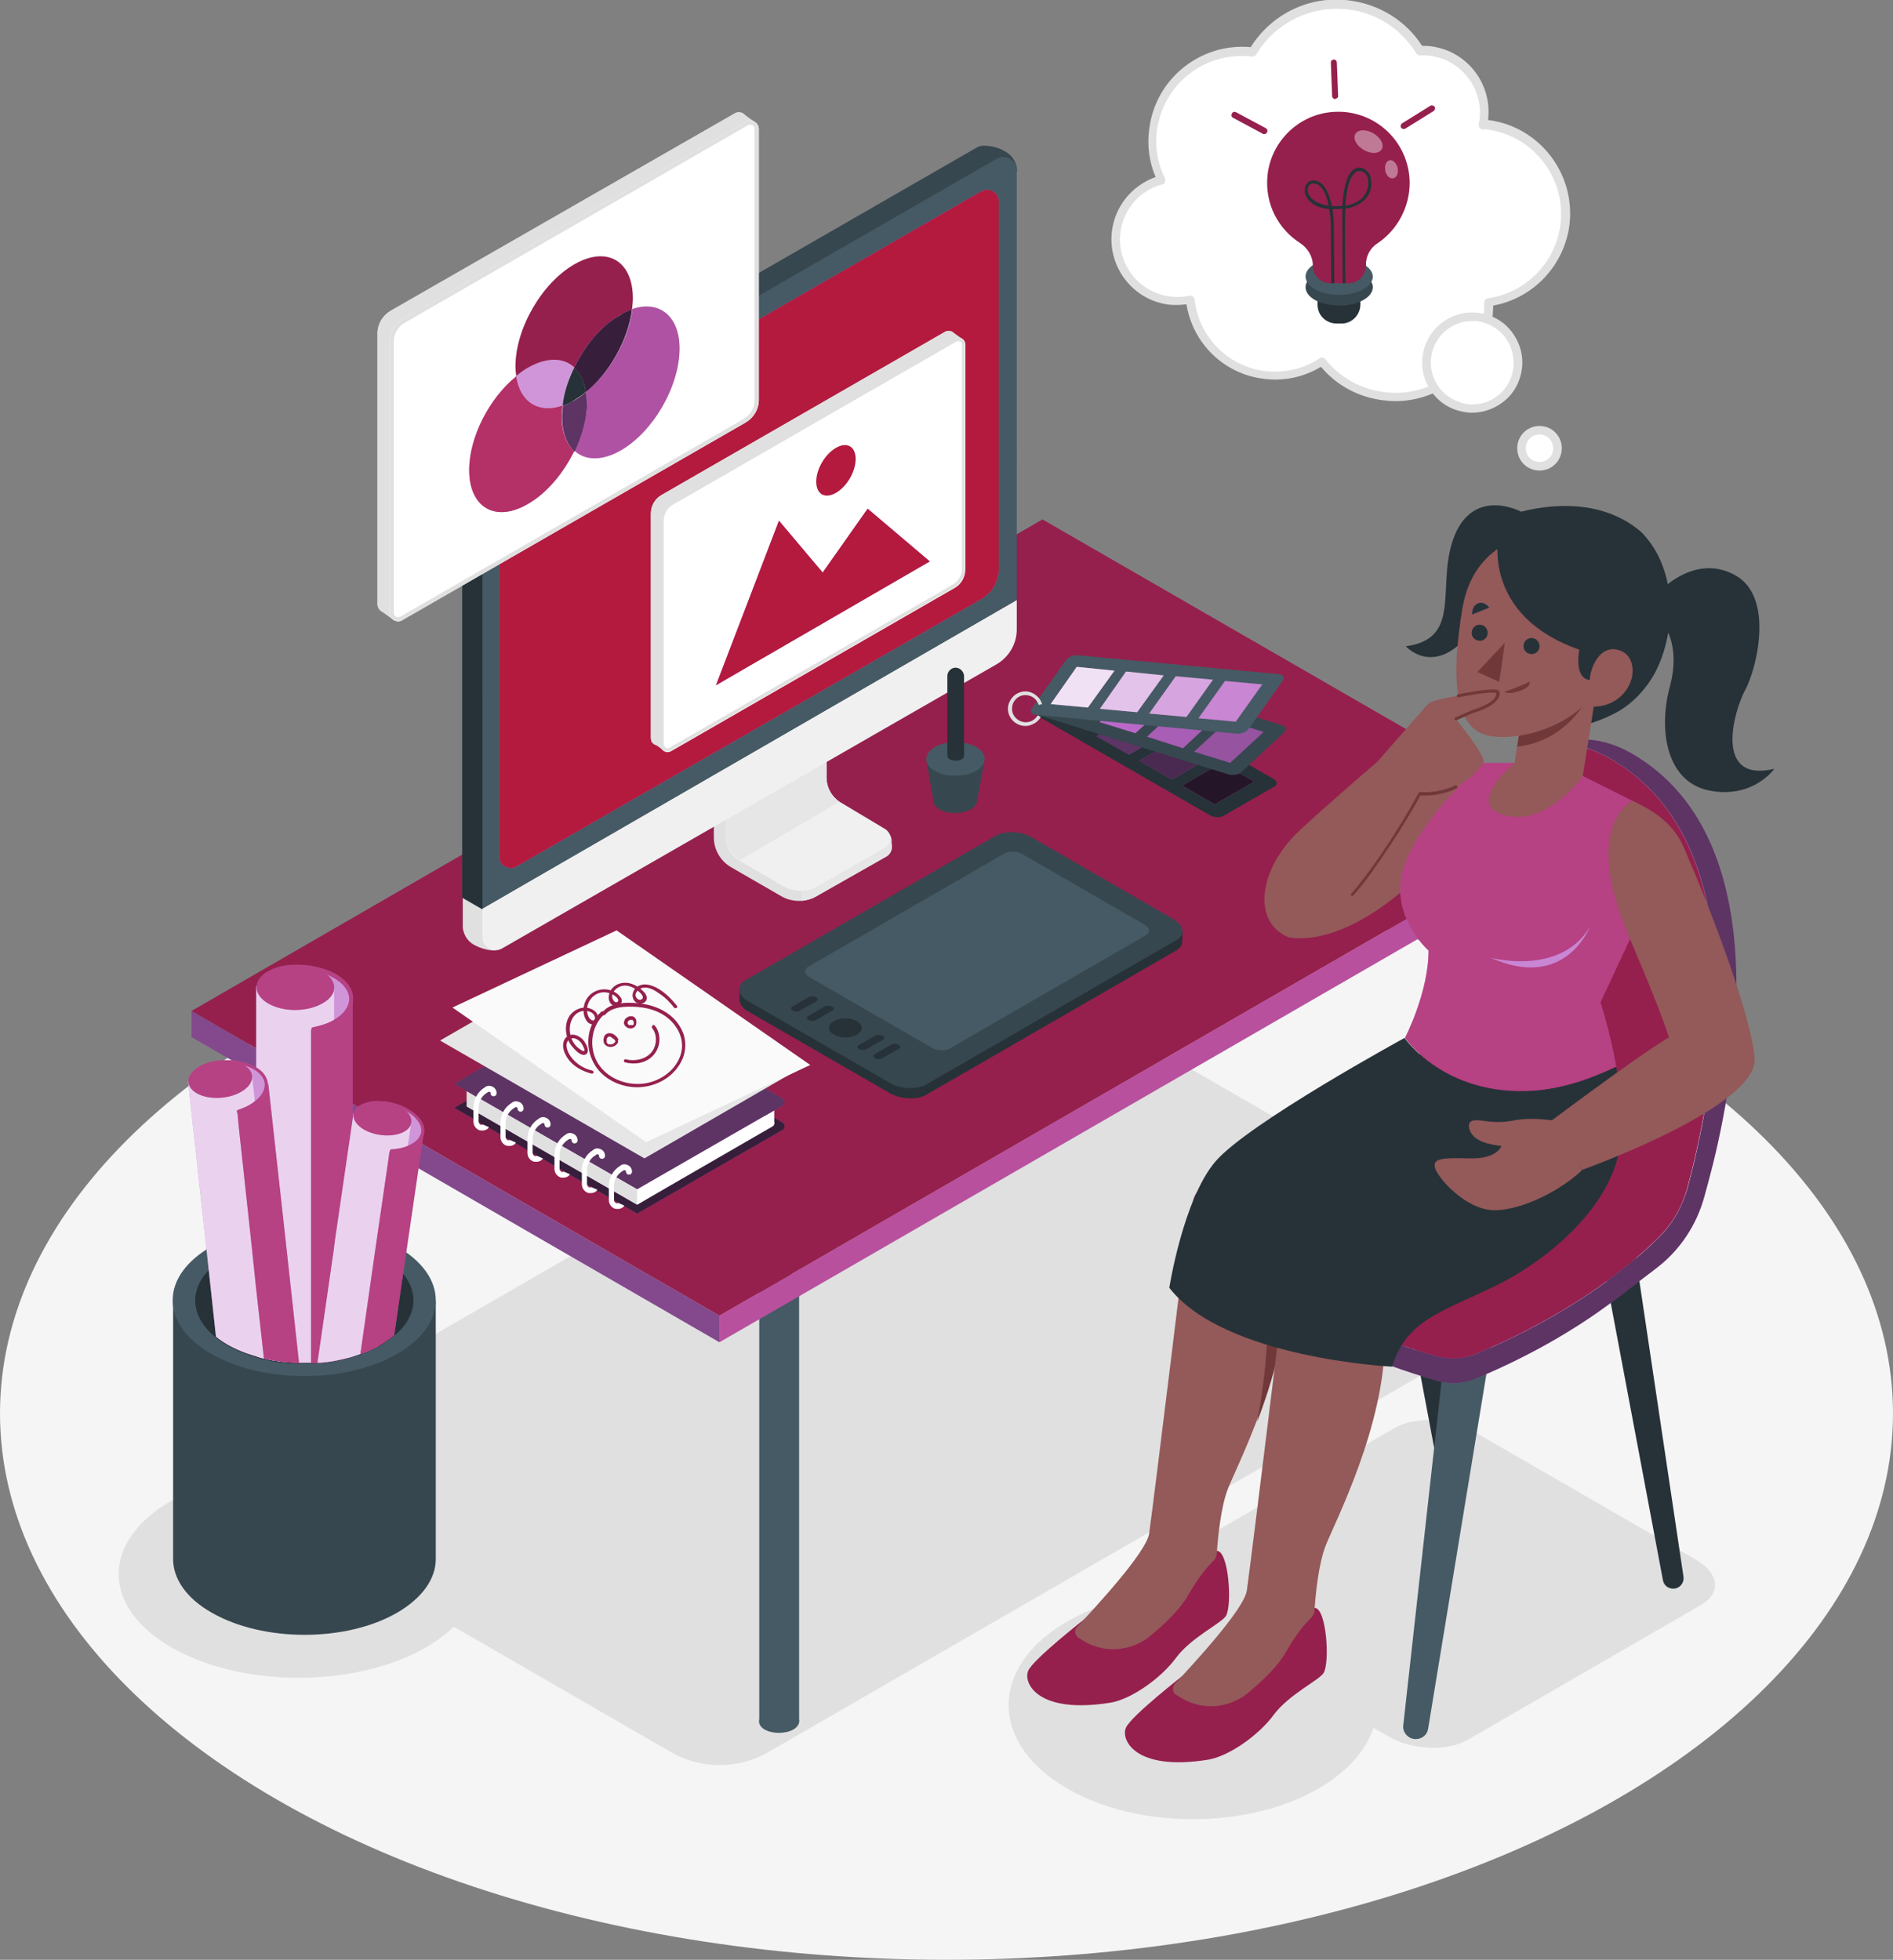 <?xml version="1.0" encoding="utf-8"?>
<!-- Generator: Adobe Illustrator 27.6.1, SVG Export Plug-In . SVG Version: 6.00 Build 0)  -->
<svg version="1.1" id="Layer_1" xmlns="http://www.w3.org/2000/svg" xmlns:xlink="http://www.w3.org/1999/xlink" x="0px" y="0px"
	 viewBox="0 0 441.8 457.3" style="enable-background:new 0 0 441.8 457.3;" xml:space="preserve">
<rect x="0" y="0" width="441.8" height="457.3" fill="#808080" stroke="none"/>
<style type="text/css">
	.st0{fill:#F5F5F5;}
	.st1{fill:#E0E0E0;}
	.st2{fill:#455A64;}
	.st3{fill:#BA68C8;}
	.st4{opacity:0.3;enable-background:new    ;}
	.st5{opacity:0.3;fill:#B31A3E;enable-background:new    ;}
	.st6{fill:#95204D;}
	.st7{fill:#37474F;}
	.st8{fill:#263238;}
	.st9{opacity:0.3;fill:#FFFFFF;enable-background:new    ;}
	.st10{opacity:0.7;fill:#FFFFFF;enable-background:new    ;}
	.st11{opacity:0.5;fill:#B31A3E;enable-background:new    ;}
	.st12{opacity:0.4;enable-background:new    ;}
	.st13{opacity:0.5;enable-background:new    ;}
	.st14{opacity:0.6;enable-background:new    ;}
	.st15{opacity:0.8;enable-background:new    ;}
	.st16{opacity:0.1;fill:#FFFFFF;enable-background:new    ;}
	.st17{opacity:0.1;enable-background:new    ;}
	.st18{opacity:0.2;enable-background:new    ;}
	.st19{opacity:0.8;fill:#FFFFFF;enable-background:new    ;}
	.st20{opacity:0.6;fill:#FFFFFF;enable-background:new    ;}
	.st21{opacity:0.4;fill:#FFFFFF;enable-background:new    ;}
	.st22{opacity:0.2;fill:#FFFFFF;enable-background:new    ;}
	.st23{opacity:0.7;enable-background:new    ;}
	.st24{fill:#FFFFFF;}
	.st25{fill:#E6E6E6;}
	.st26{fill:#FAFAFA;}
	.st27{fill:#F0F0F0;}
	.st28{fill:#B31A3E;enable-background:new    ;}
	.st29{opacity:0.7;fill:#B31A3E;enable-background:new    ;}
	.st30{opacity:0.3;fill:#95204D;enable-background:new    ;}
	.st31{fill:#95204D;enable-background:new    ;}
	.st32{fill:#945959;}
	.st33{fill:#703838;}
</style>
<g id="Floor">
	<ellipse class="st0" cx="220.9" cy="329.8" rx="220.9" ry="127.5"/>
</g>
<g id="Shadows">
	<path class="st1" d="M397,374.5l-54.5,31.5c-4.7,2.7-13,2.4-18.4-0.8l-51.8-29.9c-5.5-3.1-6-7.9-1.3-10.6l54.5-31.5
		c4.7-2.7,13-2.4,18.4,0.8l51.8,29.9C401.2,367,401.8,371.7,397,374.5L397,374.5L397,374.5z"/>
	<path class="st1" d="M308.8,379c16.8,10.4,16.8,27.3,0,37.7s-44,10.4-60.8,0c-16.8-10.4-16.8-27.3,0-37.7S292,368.6,308.8,379z"/>
	<ellipse class="st1" cx="69.7" cy="367.3" rx="42" ry="24.2"/>
	<path class="st1" d="M239.2,231.9L57.1,337c-5.5,3.2-5.5,11.2,0,14.4l99.4,57.4c7.1,4.1,15.8,4.1,22.9,0l174.8-100.9
		c5.5-3.2,5.5-11.2,0-14.4l-106.6-61.6C244.9,230.4,241.8,230.4,239.2,231.9L239.2,231.9L239.2,231.9z"/>
</g>
<g id="Desk">
	<g>
		<g>
			<path class="st2" d="M185.1,403.6c-1.8,1-4.8,1-6.6,0c-1.8-1-1.8-2.8,0-3.8s4.8-1,6.6,0C187,400.8,187,402.5,185.1,403.6z"/>
			<rect x="177.2" y="297.3" class="st2" width="9.3" height="104.3"/>
		</g>
		<g>
			<path class="st2" d="M76,341c-1.8,1-4.8,1-6.6,0c-1.8-1-1.8-2.8,0-3.8s4.8-1,6.6,0C77.8,338.2,77.8,339.9,76,341z"/>
			<rect x="68.1" y="234.7" class="st2" width="9.3" height="104.3"/>
		</g>
		<g>
			<path class="st2" d="M347.3,309c-1.8,1-4.8,1-6.6,0c-1.8-1-1.8-2.8,0-3.8s4.8-1,6.6,0C349.1,306.2,349.1,308,347.3,309z"/>
			<rect x="339.4" y="202.7" class="st2" width="9.3" height="104.3"/>
		</g>
		<g>
			<path class="st2" d="M238.1,246.4c-1.8,1.1-4.8,1.1-6.6,0c-1.8-1.1-1.8-2.8,0-3.8s4.8-1.1,6.6,0C240,243.6,240,245.3,238.1,246.4
				z"/>
			<rect x="230.2" y="140.1" class="st2" width="9.3" height="104.3"/>
		</g>
		<g>
			<polygon class="st3" points="44.7,235.9 44.7,242 167.9,313.2 167.9,307 			"/>
			<polygon class="st4" points="44.7,235.9 44.7,242 167.9,313.2 167.9,307 			"/>
			<polygon class="st3" points="366.6,192.3 167.9,307 167.9,313.2 366.6,198.5 			"/>
			<polygon class="st5" points="366.6,192.3 167.9,307 167.9,313.2 366.6,198.5 			"/>
			<polygon class="st6" points="243.3,121.2 44.7,235.9 167.9,307 366.6,192.3 			"/>
		</g>
	</g>
</g>
<g id="Papers">
	<g>
		<path class="st7" d="M40.4,303.6v60.2l0,0c0,4.5,3,9.1,9,12.5c12,6.9,31.4,6.9,43.3,0c6-3.5,9-8,9-12.5l0,0v-60.2
			C101.7,303.6,40.4,303.6,40.4,303.6z"/>
		<ellipse class="st2" cx="71" cy="303.4" rx="30.7" ry="17.7"/>
		<path class="st8" d="M92,311.7c-0.9,0.7-1.9,1.4-3,2.1c-0.2,0.1-0.4,0.2-0.6,0.4c-1.3,0.7-2.8,1.4-4.3,1.9
			c-0.6,0.2-1.2,0.4-1.8,0.6c-1.4,0.4-2.8,0.7-4.3,1c-1.2,0.2-2.5,0.4-3.8,0.4c-0.5,0-1,0.1-1.6,0.1c-1,0-1.9,0-2.9,0
			c-1.2,0-2.4-0.1-3.6-0.2c-1.5-0.2-3-0.4-4.5-0.8c-0.6-0.1-1.2-0.3-1.8-0.5c-2.5-0.7-4.7-1.6-6.8-2.8c-1-0.6-1.9-1.2-2.6-1.8
			c-5.8-4.6-6.4-10.8-1.7-15.7c1.1-1.2,2.6-2.3,4.3-3.4c1.7-1,3.6-1.8,5.6-2.5c0.4-0.1,0.8-0.2,1.1-0.4c1-0.3,2.1-0.5,3.2-0.7
			c1.2-0.2,2.3-0.4,3.5-0.5c2-0.2,4.1-0.3,6.1-0.2c1.8,0.1,3.6,0.2,5.3,0.5c0.1,0,0.2,0,0.3,0c1.3,0.2,2.7,0.5,4,0.9
			c1.9,0.5,3.7,1.2,5.3,2c0.5,0.2,1,0.5,1.5,0.8c0.8,0.5,1.6,1,2.2,1.5c1.1,0.9,2.1,1.8,2.9,2.7C97.9,301.8,97.2,307.4,92,311.7
			L92,311.7L92,311.7z"/>
		<g>
			<path class="st3" d="M72,225.5v18.7h9.6v-12.8C81.6,231.5,78,226.2,72,225.5L72,225.5L72,225.5z"/>
			<path class="st9" d="M72,225.5v18.7h9.6v-12.8C81.6,231.5,78,226.2,72,225.5L72,225.5L72,225.5z"/>
			<path class="st3" d="M78,230.1v87.4c-1.2,0.2-2.5,0.4-3.8,0.4c-0.5,0-1,0.1-1.6,0.1c-1,0-1.9,0-2.9,0c-1.2,0-2.4-0.1-3.6-0.2
				c-1.5-0.2-3-0.4-4.5-0.8c-0.6-0.1-1.2-0.3-1.8-0.5v-86.4L78,230.1L78,230.1z"/>
			<path class="st10" d="M78,230.1v87.4c-1.2,0.2-2.5,0.4-3.8,0.4c-0.5,0-1,0.1-1.6,0.1c-1,0-1.9,0-2.9,0c-1.2,0-2.4-0.1-3.6-0.2
				c-1.5-0.2-3-0.4-4.5-0.8c-0.6-0.1-1.2-0.3-1.8-0.5v-86.4L78,230.1L78,230.1z"/>
			<path class="st3" d="M82.3,233.1v83.5c-1.4,0.4-2.8,0.7-4.3,1c-1.2,0.2-2.5,0.4-3.8,0.4c-0.5,0-1,0.1-1.6,0.1v-77.8
				c2.3-0.4,4-1.1,5.3-1.8c1.9-1.1,3-2.5,3.6-3.6C82.2,233.8,82.3,233.1,82.3,233.1L82.3,233.1L82.3,233.1z"/>
			<path class="st11" d="M82.3,233.1v83.5c-1.4,0.4-2.8,0.7-4.3,1c-1.2,0.2-2.5,0.4-3.8,0.4c-0.5,0-1,0.1-1.6,0.1v-77.8
				c2.3-0.4,4-1.1,5.3-1.8c1.9-1.1,3-2.5,3.6-3.6C82.2,233.8,82.3,233.1,82.3,233.1L82.3,233.1L82.3,233.1z"/>
			<path class="st3" d="M73.1,240.6c-0.2,0-0.4-0.1-0.4-0.4c-0.1-0.2,0.1-0.5,0.4-0.5c1.8-0.4,3.5-0.9,4.8-1.7
				c2.3-1.3,3.6-3.1,3.6-4.9s-1.3-3.6-3.6-4.9c-2.4-1.4-5.5-2.1-8.9-2.1c-0.2,0-0.5-0.2-0.5-0.5s0.2-0.5,0.5-0.5
				c3.5,0,6.9,0.8,9.4,2.2c2.6,1.5,4,3.5,4,5.7s-1.4,4.2-4,5.7C76.8,239.6,75.1,240.2,73.1,240.6L73.1,240.6L73.1,240.6L73.1,240.6z
				"/>
			<path class="st11" d="M73.1,240.6c-0.2,0-0.4-0.1-0.4-0.4c-0.1-0.2,0.1-0.5,0.4-0.5c1.8-0.4,3.5-0.9,4.8-1.7
				c2.3-1.3,3.6-3.1,3.6-4.9s-1.3-3.6-3.6-4.9c-2.4-1.4-5.5-2.1-8.9-2.1c-0.2,0-0.5-0.2-0.5-0.5s0.2-0.5,0.5-0.5
				c3.5,0,6.9,0.8,9.4,2.2c2.6,1.5,4,3.5,4,5.7s-1.4,4.2-4,5.7C76.8,239.6,75.1,240.2,73.1,240.6L73.1,240.6L73.1,240.6L73.1,240.6z
				"/>
			<path class="st3" d="M75.3,226.7c3.6,2.1,3.6,5.4,0,7.4c-3.6,2.1-9.3,2.1-12.8,0c-3.5-2.1-3.5-5.4,0-7.4
				C66,224.6,71.8,224.6,75.3,226.7z"/>
			<path class="st11" d="M75.3,226.7c3.6,2.1,3.6,5.4,0,7.4c-3.6,2.1-9.3,2.1-12.8,0c-3.5-2.1-3.5-5.4,0-7.4
				C66,224.6,71.8,224.6,75.3,226.7z"/>
		</g>
		<g>
			<path class="st3" d="M92.1,257.6l-2,13.9l7.1,1l1.4-9.4C98.5,263,96.5,258.8,92.1,257.6L92.1,257.6L92.1,257.6z"/>
			<path class="st9" d="M92.1,257.6l-2,13.9l7.1,1l1.4-9.4C98.5,263,96.5,258.8,92.1,257.6L92.1,257.6L92.1,257.6z"/>
			<path class="st3" d="M96,261.7l-0.8,5.7l-0.1,0.4l-0.1,0.4l-0.6,3.9l-3.2,22.3l-2.9,19.7c-1.3,0.7-2.8,1.4-4.3,1.9
				c-0.6,0.2-1.2,0.4-1.8,0.6c-1.4,0.4-2.8,0.7-4.3,1c-1.2,0.2-2.5,0.4-3.8,0.4l3.8-26.3l0.3-2.4l4-27.4l0.3-2.1h0l9,1.3L96,261.7
				L96,261.7L96,261.7z"/>
			<path class="st10" d="M96,261.7l-0.8,5.7l-0.1,0.4l-0.1,0.4l-0.6,3.9l-3.2,22.3l-2.9,19.7c-1.3,0.7-2.8,1.4-4.3,1.9
				c-0.6,0.2-1.2,0.4-1.8,0.6c-1.4,0.4-2.8,0.7-4.3,1c-1.2,0.2-2.5,0.4-3.8,0.4l3.8-26.3l0.3-2.4l4-27.4l0.3-2.1h0l9,1.3L96,261.7
				L96,261.7L96,261.7z"/>
			<path class="st3" d="M98.9,264.3l-4.8,32.8l-2.1,14.5c-0.9,0.7-1.9,1.4-3,2.1c-0.2,0.1-0.4,0.2-0.6,0.4c-1.3,0.7-2.8,1.4-4.3,1.9
				l3.4-23.8l3-20.6l0.4-2.9c1.7,0,3.1-0.4,4.2-0.8c1.5-0.6,2.5-1.5,3-2.2C98.7,264.9,98.9,264.3,98.9,264.3L98.9,264.3L98.9,264.3z
				"/>
			<path class="st11" d="M98.9,264.3l-4.8,32.8l-2.1,14.5c-0.9,0.7-1.9,1.4-3,2.1c-0.2,0.1-0.4,0.2-0.6,0.4
				c-1.3,0.7-2.8,1.4-4.3,1.9l3.4-23.8l3-20.6l0.4-2.9c1.7,0,3.1-0.4,4.2-0.8c1.5-0.6,2.5-1.5,3-2.2
				C98.7,264.9,98.9,264.3,98.9,264.3L98.9,264.3L98.9,264.3z"/>
			<path class="st3" d="M91.3,268.9c-0.2,0-0.3-0.1-0.3-0.3c0-0.2,0.1-0.4,0.3-0.4c1.4-0.1,2.7-0.3,3.8-0.8c1.8-0.7,3-1.9,3.2-3.2
				c0.2-1.4-0.6-2.8-2.1-4c-1.6-1.3-3.9-2.2-6.4-2.5c-0.2,0-0.3-0.2-0.3-0.4s0.2-0.3,0.4-0.3c2.6,0.4,5,1.3,6.7,2.7
				c1.8,1.4,2.6,3,2.4,4.6c-0.2,1.6-1.5,2.9-3.6,3.8C94.2,268.6,92.8,268.8,91.3,268.9C91.3,268.9,91.3,268.9,91.3,268.9z"/>
			<path class="st11" d="M91.3,268.9c-0.2,0-0.3-0.1-0.3-0.3c0-0.2,0.1-0.4,0.3-0.4c1.4-0.1,2.7-0.3,3.8-0.8c1.8-0.7,3-1.9,3.2-3.2
				c0.2-1.4-0.6-2.8-2.1-4c-1.6-1.3-3.9-2.2-6.4-2.5c-0.2,0-0.3-0.2-0.3-0.4s0.2-0.3,0.4-0.3c2.6,0.4,5,1.3,6.7,2.7
				c1.8,1.4,2.6,3,2.4,4.6c-0.2,1.6-1.5,2.9-3.6,3.8C94.2,268.6,92.8,268.8,91.3,268.9C91.3,268.9,91.3,268.9,91.3,268.9z"/>
			<path class="st3" d="M94.4,258.9c2.4,1.9,2.1,4.4-0.8,5.5c-2.8,1.1-7.1,0.5-9.5-1.4s-2.1-4.4,0.8-5.5
				C87.8,256.3,92,257,94.4,258.9z"/>
			<path class="st11" d="M94.4,258.9c2.4,1.9,2.1,4.4-0.8,5.5c-2.8,1.1-7.1,0.5-9.5-1.4s-2.1-4.4,0.8-5.5
				C87.8,256.3,92,257,94.4,258.9z"/>
		</g>
		<g>
			<path class="st3" d="M53.4,247.5l1.7,15.3l7.8-0.9l-1.1-10.4C61.8,251.5,58.4,247.6,53.4,247.5L53.4,247.5L53.4,247.5z"/>
			<path class="st9" d="M53.4,247.5l1.7,15.3l7.8-0.9l-1.1-10.4C61.8,251.5,58.4,247.6,53.4,247.5L53.4,247.5L53.4,247.5z"/>
			<path class="st3" d="M66.1,317.8c-1.5-0.2-3-0.4-4.5-0.8c-0.6-0.1-1.2-0.3-1.8-0.5c-2.5-0.7-4.7-1.6-6.8-2.8
				c-1-0.6-1.9-1.2-2.6-1.8l-1.7-15.7l-4.8-43.9h0l10-1.1l4.9-0.5h0l0.7,6.3l0,0.4l0,0.4l0.3,2.4l0.2,1.9l3,27.1L66.1,317.8
				L66.1,317.8L66.1,317.8z"/>
			<path class="st10" d="M66.1,317.8c-1.5-0.2-3-0.4-4.5-0.8c-0.6-0.1-1.2-0.3-1.8-0.5c-2.5-0.7-4.7-1.6-6.8-2.8
				c-1-0.6-1.9-1.2-2.6-1.8l-1.7-15.7l-4.8-43.9h0l10-1.1l4.9-0.5h0l0.7,6.3l0,0.4l0,0.4l0.3,2.4l0.2,1.9l3,27.1L66.1,317.8
				L66.1,317.8L66.1,317.8z"/>
			<path class="st3" d="M66.1,317.8c-1.5-0.2-3-0.4-4.5-0.8l-1.8-16.1l-1.1-10.5l-3-27.7l-0.3-3.2c1.8-0.5,3.2-1.2,4.2-2
				c0.1-0.1,0.2-0.1,0.3-0.2c1.3-1,2-2.1,2.3-3c0.4-0.9,0.4-1.5,0.4-1.5l4,36.1l3.2,29.2C68.5,318,67.3,317.9,66.1,317.8L66.1,317.8
				L66.1,317.8z"/>
			<path class="st11" d="M66.1,317.8c-1.5-0.2-3-0.4-4.5-0.8l-1.8-16.1l-1.1-10.5l-3-27.7l-0.3-3.2c1.8-0.5,3.2-1.2,4.2-2
				c0.1-0.1,0.2-0.1,0.3-0.2c1.3-1,2-2.1,2.3-3c0.4-0.9,0.4-1.5,0.4-1.5l4,36.1l3.2,29.2C68.5,318,67.3,317.9,66.1,317.8L66.1,317.8
				L66.1,317.8z"/>
			<path class="st3" d="M55.7,259.8c-0.2,0-0.3-0.1-0.4-0.3c-0.1-0.2,0-0.4,0.2-0.5c1.5-0.5,2.8-1.1,3.8-1.9
				c1.8-1.3,2.6-2.8,2.5-4.3c-0.2-1.5-1.4-2.8-3.4-3.7c-2.1-0.9-4.7-1.2-7.5-0.9c-0.2,0-0.4-0.1-0.4-0.3c0-0.2,0.1-0.4,0.3-0.4
				c2.9-0.3,5.7,0,7.9,1c2.3,1,3.6,2.5,3.8,4.3c0.2,1.8-0.8,3.6-2.8,5C58.6,258.6,57.3,259.3,55.7,259.8
				C55.7,259.8,55.7,259.8,55.7,259.8L55.7,259.8L55.7,259.8z"/>
			<path class="st11" d="M55.7,259.8c-0.2,0-0.3-0.1-0.4-0.3c-0.1-0.2,0-0.4,0.2-0.5c1.5-0.5,2.8-1.1,3.8-1.9
				c1.8-1.3,2.6-2.8,2.5-4.3c-0.2-1.5-1.4-2.8-3.4-3.7c-2.1-0.9-4.7-1.2-7.5-0.9c-0.2,0-0.4-0.1-0.4-0.3c0-0.2,0.1-0.4,0.3-0.4
				c2.9-0.3,5.7,0,7.9,1c2.3,1,3.6,2.5,3.8,4.3c0.2,1.8-0.8,3.6-2.8,5C58.6,258.6,57.3,259.3,55.7,259.8
				C55.7,259.8,55.7,259.8,55.7,259.8L55.7,259.8L55.7,259.8z"/>
			<path class="st3" d="M56.3,248.2c3.1,1.4,3.4,4.1,0.7,6.1c-2.7,2-7.4,2.5-10.5,1.1s-3.4-4.1-0.7-6.1S53.2,246.8,56.3,248.2z"/>
			<path class="st11" d="M56.3,248.2c3.1,1.4,3.4,4.1,0.7,6.1c-2.7,2-7.4,2.5-10.5,1.1s-3.4-4.1-0.7-6.1S53.2,246.8,56.3,248.2z"/>
		</g>
	</g>
</g>
<g id="Palette">
	<g>
		<g>
			<path class="st8" d="M297.5,183.5l-12,6.9c-0.8,0.4-2.1,0.4-3-0.1l-40.8-23.5c-0.9-0.5-1-1.3-0.2-1.7l12-6.9
				c0.8-0.4,2.1-0.4,3,0.1l40.8,23.5C298.1,182.3,298.2,183.1,297.5,183.5z"/>
			<g>
				<polygon class="st3" points="262.7,165 253.5,170.4 245.9,166 255.1,160.7 				"/>
				<polygon class="st3" points="272.7,170.8 263.5,176.1 255.9,171.8 265.1,166.4 				"/>
				<polygon class="st3" points="282.7,176.6 273.5,181.9 265.9,177.5 275.1,172.2 				"/>
				<polygon class="st3" points="292.7,182.4 283.5,187.7 275.9,183.3 285.1,178 				"/>
			</g>
			<g>
				<polygon class="st12" points="262.7,165 253.5,170.4 245.9,166 255.1,160.7 				"/>
				<polygon class="st13" points="272.7,170.8 263.5,176.1 255.9,171.8 265.1,166.4 				"/>
				<polygon class="st14" points="282.7,176.6 273.5,181.9 265.9,177.5 275.1,172.2 				"/>
				<polygon class="st15" points="292.7,182.4 283.5,187.7 275.9,183.3 285.1,178 				"/>
			</g>
		</g>
		<g>
			<path class="st7" d="M299.8,170.8l-10.1,9.4c-0.6,0.6-2,0.8-3,0.5l-44.9-14c-1-0.3-1.2-1-0.6-1.6l10.1-9.4c0.6-0.6,2-0.8,2.9-0.5
				l44.9,14C300.2,169.5,300.4,170.2,299.8,170.8L299.8,170.8L299.8,170.8z"/>
			<g>
				<polygon class="st3" points="261.8,160.5 254,167.7 245.6,165.1 253.4,157.9 				"/>
				<polygon class="st3" points="272.8,163.9 265,171.1 256.6,168.5 264.5,161.3 				"/>
				<polygon class="st3" points="283.9,167.3 276.1,174.6 267.7,171.9 275.5,164.7 				"/>
				<polygon class="st3" points="294.9,170.8 287.1,178 278.7,175.4 286.5,168.2 				"/>
			</g>
			<g>
				<polygon class="st16" points="261.8,160.5 254,167.7 245.6,165.1 253.4,157.9 				"/>
				<polygon class="st17" points="283.9,167.3 276.1,174.6 267.7,171.9 275.5,164.7 				"/>
				<polygon class="st18" points="294.9,170.8 287.1,178 278.7,175.4 286.5,168.2 				"/>
			</g>
		</g>
		<g>
			<path class="st2" d="M299.4,158.8l-8,11.3c-0.5,0.7-1.8,1.2-2.8,1.1l-46.9-4.4c-1-0.1-1.4-0.8-0.9-1.5l8-11.3
				c0.5-0.7,1.8-1.2,2.8-1.1l46.8,4.4C299.5,157.4,299.9,158.1,299.4,158.8z"/>
			<g>
				<polygon class="st3" points="260.1,156.5 253.9,165.1 245.2,164.3 251.3,155.6 				"/>
				<polygon class="st3" points="271.6,157.6 265.4,166.2 256.7,165.4 262.8,156.7 				"/>
				<polygon class="st3" points="283.1,158.6 276.9,167.3 268.2,166.5 274.4,157.8 				"/>
				<polygon class="st3" points="294.6,159.7 288.4,168.4 279.7,167.6 285.9,158.9 				"/>
			</g>
			<g>
				<polygon class="st19" points="260.1,156.5 253.9,165.1 245.2,164.3 251.3,155.6 				"/>
				<polygon class="st20" points="271.6,157.6 265.4,166.2 256.7,165.4 262.8,156.7 				"/>
				<polygon class="st21" points="283.1,158.6 276.9,167.3 268.2,166.5 274.4,157.8 				"/>
				<polygon class="st22" points="294.6,159.7 288.4,168.4 279.7,167.6 285.9,158.9 				"/>
			</g>
		</g>
		<path class="st1" d="M239.3,169.4c-1.8,0-3.4-1.2-3.9-2.9c-0.3-1-0.2-2.1,0.4-3.1s1.4-1.6,2.4-1.9s2.1-0.2,3.1,0.4
			s1.6,1.4,1.9,2.4l-0.8,0.2c-0.2-0.8-0.8-1.5-1.5-1.9s-1.6-0.5-2.4-0.3s-1.5,0.8-1.9,1.5s-0.5,1.6-0.3,2.4c0.5,1.7,2.3,2.7,4,2.2
			c0.8-0.2,1.5-0.8,1.9-1.5l0.7,0.4c-0.5,0.9-1.4,1.6-2.4,1.9C240,169.4,239.6,169.4,239.3,169.4L239.3,169.4L239.3,169.4z"/>
	</g>
</g>
<g id="Book">
	<g>
		<path class="st3" d="M182.6,263.7l-33.9,19.5L106,258.5l33.9-19.6c0.9-0.5,2-0.5,2.9,0l39.8,23
			C183.3,262.3,183.3,263.3,182.6,263.7L182.6,263.7L182.6,263.7z"/>
		<path class="st23" d="M182.6,263.7l-33.9,19.5L106,258.5l33.9-19.6c0.9-0.5,2-0.5,2.9,0l39.8,23
			C183.3,262.3,183.3,263.3,182.6,263.7L182.6,263.7L182.6,263.7z"/>
		<g>
			<path class="st24" d="M180.2,262.9l-31.5,18.2l-39.8-23l31.6-18.2c0.8-0.5,1.9-0.5,2.7,0l37,21.4
				C180.9,261.7,180.9,262.6,180.2,262.9L180.2,262.9L180.2,262.9z"/>
			<polygon class="st24" points="148.7,281.1 148.7,277.6 180.7,259.1 180.7,262.1 			"/>
		</g>
		<polygon class="st1" points="148.7,281.1 148.7,277.6 108.9,254.6 108.9,258.2 		"/>
		<path class="st3" d="M182.6,258l-33.9,19.5L106,252.9l33.9-19.6c0.9-0.5,2-0.5,2.9,0l39.8,23C183.3,256.7,183.3,257.7,182.6,258
			L182.6,258L182.6,258z"/>
		<path class="st13" d="M182.6,258l-33.9,19.5L106,252.9l33.9-19.6c0.9-0.5,2-0.5,2.9,0l39.8,23C183.3,256.7,183.3,257.7,182.6,258
			L182.6,258L182.6,258z"/>
		<g>
			<path class="st24" d="M144.3,280.7c-0.2,0.1-0.4,0.1-0.6,0c-0.2-0.1-0.4-0.4-0.4-0.7v-3.2c0-1.5,0.8-2.9,2.1-3.6l0.1-0.1
				c0.2-0.1,0.3,0,0.4,0c0.1,0,0.2,0.1,0.2,0.3c0,0.4,0.3,0.7,0.7,0.7s0.7-0.3,0.7-0.7c0-0.6-0.3-1.2-0.9-1.5s-1.2-0.3-1.7,0
				l-0.1,0.1c-1.7,1-2.7,2.8-2.7,4.8v3.2c0,0.8,0.4,1.5,1.1,1.9c0.3,0.2,0.6,0.2,1,0.2c0.4,0,0.8-0.1,1.2-0.4
				c0.1-0.1,0.2-0.2,0.3-0.4L144.3,280.7L144.3,280.7L144.3,280.7z"/>
			<path class="st24" d="M138,277c-0.2,0.1-0.4,0.1-0.6,0c-0.2-0.1-0.4-0.4-0.4-0.7v-3.2c0-1.5,0.8-2.9,2.1-3.6l0.1-0.1
				c0.2-0.1,0.3,0,0.4,0c0.1,0,0.2,0.1,0.2,0.3c0,0.4,0.3,0.7,0.7,0.7s0.7-0.3,0.7-0.7c0-0.6-0.3-1.2-0.9-1.5s-1.2-0.3-1.7,0
				l-0.1,0.1c-1.7,1-2.7,2.8-2.7,4.8v3.2c0,0.8,0.4,1.5,1.1,1.9c0.3,0.2,0.6,0.2,1,0.2c0.4,0,0.8-0.1,1.2-0.4
				c0.1-0.1,0.2-0.2,0.3-0.4L138,277L138,277L138,277z"/>
			<path class="st24" d="M131.6,273.4c-0.2,0.1-0.4,0.1-0.6,0c-0.2-0.1-0.4-0.4-0.4-0.7v-3.2c0-1.5,0.8-2.9,2.1-3.6l0.1-0.1
				c0.2-0.1,0.3,0,0.4,0c0.1,0,0.2,0.1,0.2,0.3c0,0.4,0.3,0.7,0.7,0.7s0.7-0.3,0.7-0.7c0-0.6-0.3-1.2-0.9-1.5s-1.2-0.3-1.7,0
				l-0.1,0.1c-1.7,1-2.7,2.8-2.7,4.8v3.2c0,0.8,0.4,1.5,1.1,1.9c0.3,0.2,0.6,0.2,1,0.2c0.4,0,0.8-0.1,1.2-0.4
				c0.1-0.1,0.2-0.2,0.3-0.4L131.6,273.4L131.6,273.4L131.6,273.4z"/>
			<path class="st24" d="M125.3,269.7c-0.2,0.1-0.4,0.1-0.6,0c-0.2-0.1-0.4-0.4-0.4-0.7v-3.2c0-1.5,0.8-2.9,2.1-3.6l0.1-0.1
				c0.2-0.1,0.3,0,0.4,0c0.1,0,0.2,0.1,0.2,0.3c0,0.4,0.3,0.7,0.7,0.7s0.7-0.3,0.7-0.7c0-0.6-0.3-1.2-0.9-1.5
				c-0.5-0.3-1.2-0.3-1.7,0l-0.1,0.1c-1.7,1-2.7,2.8-2.7,4.8v3.2c0,0.8,0.4,1.5,1.1,1.9c0.3,0.2,0.7,0.2,1,0.2
				c0.4,0,0.8-0.1,1.2-0.4c0.1-0.1,0.2-0.2,0.3-0.4L125.3,269.7L125.3,269.7L125.3,269.7z"/>
			<path class="st24" d="M119,266c-0.2,0.1-0.4,0.1-0.6,0c-0.2-0.1-0.4-0.4-0.4-0.7v-3.2c0-1.5,0.8-2.9,2.1-3.6l0.1-0.1
				c0.2-0.1,0.3,0,0.4,0c0.1,0,0.2,0.1,0.2,0.3c0,0.4,0.3,0.7,0.7,0.7s0.7-0.3,0.7-0.7c0-0.6-0.3-1.2-0.9-1.5s-1.2-0.3-1.7,0
				l-0.1,0.1c-1.7,1-2.7,2.8-2.7,4.8v3.2c0,0.8,0.4,1.5,1.1,1.9c0.3,0.2,0.7,0.2,1,0.2c0.4,0,0.8-0.1,1.2-0.4
				c0.1-0.1,0.2-0.2,0.3-0.4L119,266L119,266L119,266z"/>
			<path class="st24" d="M112.7,262.4c-0.2,0.1-0.4,0.1-0.6,0c-0.2-0.1-0.4-0.4-0.4-0.7v-3.2c0-1.5,0.8-2.9,2.1-3.6l0.1-0.1
				c0.2-0.1,0.3,0,0.4,0c0.1,0,0.2,0.1,0.2,0.3c0,0.4,0.3,0.7,0.7,0.7s0.7-0.3,0.7-0.7c0-0.6-0.3-1.2-0.9-1.5
				c-0.5-0.3-1.2-0.3-1.7,0l-0.1,0.1c-1.7,1-2.7,2.8-2.7,4.8v3.2c0,0.8,0.4,1.5,1.1,1.9c0.3,0.2,0.7,0.2,1,0.2
				c0.4,0,0.8-0.1,1.2-0.4c0.1-0.1,0.2-0.2,0.3-0.4L112.7,262.4L112.7,262.4L112.7,262.4z"/>
		</g>
	</g>
	<polygon class="st25" points="186.9,249.2 150.4,270.3 102.7,242.8 139.3,221.7 	"/>
	<g>
		<polygon class="st26" points="189.1,248.5 150.8,266.5 105.6,235.1 143.9,217.1 		"/>
		<g>
			<path class="st6" d="M140.3,236.1c-3.1,2.8-3.8,7.5-2.1,11.2c1.7,4,6,6.3,10.2,6.4c4.3,0.1,8.6-2.1,10.6-6c1-1.9,1.2-4.1,0.6-6.2
				c-0.7-2.1-2.1-3.9-3.9-5.1c-2.3-1.6-5.2-2.3-8.1-2.4c-2.4-0.1-5.4,0.2-7,2.2c-0.3,0.4,0.2,1,0.6,0.6c1.4-1.6,3.7-1.9,5.7-1.9
				c2.4,0,4.8,0.3,7,1.4c3.7,1.8,6.3,5.9,4.9,10c-1.3,3.8-5.2,6.3-9.1,6.6c-3.9,0.3-8-1.4-10.1-4.7c-2.2-3.5-1.8-8.6,1.4-11.5
				C141.3,236.3,140.7,235.7,140.3,236.1L140.3,236.1L140.3,236.1z"/>
			<path class="st6" d="M145.9,247.9c1.9,0.5,4,0.3,5.6-0.8c1.6-1.1,2.5-2.9,2.4-4.9c-0.1-1.1-0.4-2.1-1.1-2.9
				c-0.3-0.4-0.9,0.2-0.6,0.6c1.3,1.6,1.1,4.2-0.2,5.7c-1.4,1.6-3.8,2.1-5.9,1.6C145.6,247,145.4,247.8,145.9,247.9L145.9,247.9
				L145.9,247.9z"/>
			<path class="st6" d="M138.2,249.8c-2.3-0.5-4.4-2-5.5-4.1c-0.4-0.8-0.8-2.1-0.1-2.9c1-1.2,2.6-0.2,3.2,0.8c0.2,0.4,0.6,1,0.6,1.4
				c0,0.8-1.3-0.4-1.6-0.6c-0.9-0.8-1.5-1.9-1.7-3.1c-0.5-2.2,0.5-5.1,3-5.4c1-0.1,2.4,0.2,2.7,1.3c0.2,0.6-0.1,1.2-0.8,0.8
				c-0.5-0.3-0.8-1-0.9-1.5c-0.5-2.2,1-4.5,3.2-4.9c1.1-0.2,2.2,0.1,3.1,0.7c0.3,0.2,1.2,0.9,0.8,1.4c-0.6,0.6-1.2-0.4-1.3-0.9
				c-0.2-1.2,0.8-2.2,1.8-2.6c1.2-0.5,2.6-0.1,3.6,0.6c0.6,0.4,1.3,0.9,1.6,1.5c0.5,0.8-0.5,1.3-1.1,0.8c-1.2-1,0.1-2.4,1.2-2.6
				c1.5-0.3,3,0.7,4.1,1.5c1.2,0.8,2.3,1.9,3.2,3.1c0.3,0.4,1,0,0.7-0.4c-1.2-1.5-2.6-2.9-4.2-3.9c-1.5-0.9-3.4-1.6-5-0.6
				c-1.2,0.8-1.6,2.4-0.6,3.5c1,1,3.1,0.4,2.7-1.2c-0.2-0.8-1-1.4-1.6-1.9c-0.7-0.6-1.6-1-2.5-1.2c-1.6-0.3-3.3,0.2-4.2,1.6
				c-0.8,1.1-0.8,3.3,0.8,3.7c0.6,0.2,1.3-0.1,1.6-0.7c0.4-0.7-0.2-1.4-0.7-1.9c-2.4-2.2-6.4-1.4-7.7,1.6c-0.6,1.4-0.6,3.2,0.3,4.5
				c0.4,0.6,1.2,1,1.9,0.8c0.6-0.2,0.8-0.8,0.8-1.4c0-1.6-1.6-2.4-3-2.5c-1.6,0-3.1,0.9-3.9,2.3c-0.8,1.5-0.8,3.4-0.2,5
				c0.3,0.8,0.7,1.5,1.3,2.1c0.5,0.6,1.3,1.4,2.1,1.6c0.7,0.2,1.3-0.2,1.3-1c0-0.8-0.5-1.6-0.9-2.2c-0.9-1.2-2.8-2.1-4.1-0.9
				c-1.1,1-0.9,2.7-0.3,3.9c0.7,1.6,2.1,2.9,3.7,3.7c0.8,0.4,1.6,0.7,2.4,0.9C138.5,250.7,138.8,250,138.2,249.8L138.2,249.8
				L138.2,249.8z"/>
			<path class="st6" d="M143.6,243.1c0,0-0.1,0.1-0.1,0.1c0.1-0.1,0,0,0,0l-0.1,0.1l-0.1,0.1c0,0-0.1,0.1,0,0c0,0-0.1,0.1-0.1,0.1
				c-0.1,0-0.1,0.1-0.1,0.1c0,0,0,0-0.1,0c0,0,0,0,0,0c0,0,0,0,0,0c0,0-0.1,0-0.2,0.1c-0.1,0-0.1,0-0.2,0c-0.1,0,0.1,0,0,0h-0.3
				c0,0,0.1,0,0,0c-0.1,0-0.1,0-0.2,0c0,0-0.1,0-0.1,0c0.1,0.1,0,0,0,0c0,0-0.1-0.1-0.1-0.1c0,0,0,0,0,0c0,0,0,0,0,0
				c0,0-0.1-0.1-0.1-0.1l-0.1-0.1c-0.1-0.1,0,0,0,0c0,0,0-0.1-0.1-0.1c0,0,0,0,0-0.1c0,0,0,0,0,0c0,0,0,0,0,0c0,0,0-0.1,0-0.1
				c0-0.1,0-0.1,0-0.1c0,0.1,0,0.1,0,0v-0.2c0,0,0-0.1,0-0.1c0,0.1,0,0.1,0,0s0-0.1,0-0.2c0,0,0,0,0-0.1c0,0,0-0.1,0,0
				c0,0,0-0.1,0.1-0.1c0,0,0,0,0-0.1c0-0.1,0.1,0,0,0c0,0,0.1-0.1,0.1-0.1c0,0,0,0,0.1-0.1c-0.1,0.1-0.1,0,0,0c0,0,0.1,0,0.1-0.1
				c0.1,0-0.1,0,0,0c0,0,0.1,0,0.1,0s0.1,0,0.1,0c-0.1,0,0,0,0.1,0h0.1c0.1,0-0.1,0,0,0c0.1,0,0.1,0,0.2,0.1c0.1,0-0.1,0,0,0
				c0,0,0.1,0,0.1,0.1c0.1,0,0.1,0.1,0.2,0.1c0,0,0.1,0.1,0,0c0,0,0.1,0.1,0.1,0.1c0.1,0.1,0.1,0.1,0.2,0.1c0.1,0.1,0.1,0.1,0.2,0.2
				c0,0,0.1,0.1,0.1,0.1c0,0,0,0,0,0c0,0,0,0,0,0.1c0.1,0.2,0.4,0.3,0.6,0.1c0.2-0.1,0.3-0.4,0.1-0.6c-0.4-0.6-1-1.1-1.7-1.2
				c-0.6-0.1-1.3,0.2-1.5,0.8c-0.2,0.5-0.2,1.1,0,1.6c0.3,0.5,0.9,0.8,1.5,0.8c0.7,0,1.4-0.4,1.7-1c0.1-0.2,0.1-0.4-0.1-0.6
				S143.7,242.9,143.6,243.1L143.6,243.1L143.6,243.1L143.6,243.1z"/>
			<path class="st6" d="M145.6,238.6c0,0.6,0.5,1.1,1.1,1.3c0.6,0.2,1.3,0,1.6-0.5c0.3-0.5,0.3-1.1,0.1-1.6
				c-0.3-0.6-0.9-0.8-1.6-0.6c-0.4,0.1-0.6,0.3-0.9,0.6c-0.2,0.3-0.3,0.7-0.2,1c0,0.2,0.3,0.3,0.5,0.3c0.2-0.1,0.3-0.3,0.3-0.5
				c0,0,0,0.1,0,0.1v-0.1c0-0.1,0,0,0,0c0,0,0-0.1,0-0.1c0,0,0-0.1,0-0.1c0,0,0,0,0,0c0,0,0,0,0,0c0,0,0.1-0.1,0.1-0.1
				c0,0,0.1-0.1,0,0s0,0,0,0l0.1-0.1c0,0,0,0,0,0c0,0,0,0,0,0c0,0,0.1,0,0.1-0.1c0.1,0,0.1-0.1,0.1-0.1c0,0,0,0,0,0s0,0,0,0
				c0,0,0.1,0,0.1,0c0,0,0.1,0,0.1,0h0.1c0.1,0,0,0,0,0h0.2c0.1,0,0,0,0,0c0,0,0.1,0,0.1,0c0,0,0.1,0,0.1,0c0.1,0-0.1,0,0,0
				c0,0,0.1,0.1,0.1,0.1c-0.1,0-0.1-0.1,0,0c0,0,0,0,0,0c0,0,0,0,0.1,0.1c0,0,0,0,0,0.1c0,0,0,0,0,0c0-0.1,0,0,0,0
				c0,0,0.1,0.1,0.1,0.1c0,0,0,0.1,0,0c0-0.1,0,0,0,0c0,0,0,0.1,0,0.1c0,0,0,0,0,0.1c0-0.1,0,0,0,0v0.2c0,0.1,0-0.1,0,0
				c0,0,0,0.1,0,0.1c0,0,0,0.1,0,0.1c0,0.1,0-0.1,0,0c0,0,0,0.1-0.1,0.1c0,0,0,0,0,0.1c0,0,0.1-0.1,0,0c0,0,0,0,0,0c0,0,0,0,0,0
				s-0.1,0.1,0,0c0.1,0,0,0,0,0c0,0-0.1,0-0.1,0c0,0,0,0,0,0c0,0,0.1,0,0,0c0,0-0.1,0-0.1,0s0,0-0.1,0h0c0,0,0.1,0,0,0H147
				c0,0,0.1,0,0.1,0h0c-0.1,0-0.1,0-0.2,0c0,0,0,0,0,0c-0.1,0,0,0,0,0c0,0-0.1,0-0.1,0c-0.1,0-0.1-0.1-0.1-0.1c-0.1-0.1,0.1,0,0,0
				c0,0-0.1,0-0.1-0.1l-0.1-0.1c0,0-0.1-0.1,0,0c0,0.1,0,0,0,0c0,0,0-0.1,0-0.1c0,0,0,0,0,0c0-0.1,0,0,0,0c0,0,0-0.1,0-0.1
				c0,0,0-0.1,0-0.1c0,0,0-0.1,0,0s0,0,0,0c0-0.2-0.2-0.4-0.4-0.4C145.8,238.3,145.6,238.4,145.6,238.6L145.6,238.6L145.6,238.6z"/>
		</g>
	</g>
</g>
<g id="Device_1">
	<g>
		<g>
			<path class="st1" d="M206.8,199.9l-16.2,9.2c-1.1,0.6-2.3,1-3.5,1.1c-1.6,0.1-3.3-0.2-4.8-1.1l-10.4-6l-1.2-0.7
				c-2.5-1.4-4.1-4.1-4.1-7v-29.9l24.3-13.9v30.6c0,2.5,1.3,4.8,3.5,6.1l12.3,7.1C208.6,196.4,208.6,198.9,206.8,199.9L206.8,199.9
				L206.8,199.9z"/>
			<path class="st25" d="M187.1,210.2c1.2-0.1,2.4-0.4,3.5-1.1l16.2-9.2c1.8-1,1.8-3.5,0-4.6l-8.4-4.9h-11.3L187.1,210.2
				L187.1,210.2L187.1,210.2z"/>
			<path class="st25" d="M206.5,193.4l0.4,0.4c0.7,0.6,1.2,1.5,1.2,2.4v1.5h-1.6L206.5,193.4L206.5,193.4L206.5,193.4z"/>
			<path class="st27" d="M192.9,153.9v27.5c0,2.4,1.3,4.7,3.4,5.9l10.2,6.1c1.7,1,1.7,3.4,0,4.4l-1.2,0.7l-14.5,8.3
				c-2.5,1.4-5.5,1.4-8,0l-10.1-5.9c-2.1-1.2-3.4-3.4-3.4-5.9v-27.5L192.9,153.9L192.9,153.9L192.9,153.9z"/>
			<path class="st25" d="M192.9,181.4v-27.5l-23.6,13.4v27.5c0,2.4,1.3,4.7,3.4,5.9l23.2-13.6C194,185.8,192.9,183.7,192.9,181.4
				L192.9,181.4L192.9,181.4z"/>
		</g>
		<g>
			<path class="st1" d="M118.3,215.3l-2.7,1.6v4.9c-1.7,0-3.4-0.5-4.9-1.3l-0.2-0.1c-1.3-0.8-2.1-2-2.4-3.4
				c-0.1-0.3-0.1-0.6-0.1-0.9v-6.7L118.3,215.3L118.3,215.3L118.3,215.3z"/>
			<path class="st7" d="M234.7,35.4l-0.2-0.1c-1.5-0.9-3.2-1.3-4.9-1.3l0,0c-0.5,0-1.1,0.1-1.6,0.4l-115.4,66.4
				c-2.9,1.7-4.7,4.8-4.7,8.1v100.6l10.4,6l109.7-63c2.9-1.7,4.7-4.8,4.7-8.1V39.9h4.7C237.3,38,236.3,36.3,234.7,35.4L234.7,35.4z"
				/>
			<path class="st8" d="M108.9,104.6c-0.6,1.3-1,2.7-1,4.2v100.6l10.4,6l3.9-2.2V112.8C122.2,112.8,108.9,104.6,108.9,104.6z"/>
			<path class="st27" d="M112.6,212v6.7c0,2.4,2.6,3.8,4.6,2.6L232.6,155c2.9-1.7,4.7-4.8,4.7-8.1V140L112.6,212L112.6,212
				L112.6,212z"/>
			<path class="st2" d="M237.3,39.7c0-2.3-2.6-3.8-4.6-2.7l-115.4,66.4c-2.9,1.7-4.7,4.8-4.7,8.1V212l124.7-72"/>
			<path class="st3" d="M230.6,44.3C230.6,44.3,230.6,44.3,230.6,44.3L230.6,44.3c-0.2,0-1,0-1.5,0.3L120.6,107
				c-2.6,1.5-4.1,4.2-4.1,7.1v85.7c0,0.4,0.1,0.8,0.2,1.1l0,0c0.6,1.4,2.4,2.1,3.8,1.3L229,139.8c2.6-1.5,4.1-4.2,4.1-7.1V47
				C233.1,45.5,231.9,44.4,230.6,44.3L230.6,44.3L230.6,44.3z"/>
			<path class="st28" d="M230.6,44.3C230.6,44.3,230.6,44.3,230.6,44.3L230.6,44.3c-0.2,0-1,0-1.5,0.3L120.6,107
				c-2.6,1.5-4.1,4.2-4.1,7.1v85.7c0,0.4,0.1,0.8,0.2,1.1l0,0c0.6,1.4,2.4,2.1,3.8,1.3L229,139.8c2.6-1.5,4.1-4.2,4.1-7.1V47
				C233.1,45.5,231.9,44.4,230.6,44.3L230.6,44.3L230.6,44.3z"/>
		</g>
	</g>
</g>
<g id="Device_2">
	<g>
		<path class="st8" d="M276,217.4l-0.9,0.5c-0.3-0.3-0.7-0.6-1.2-0.9l-33.1-19.1c-2.5-1.4-6.2-1.6-8.4-0.4L174,231.2
			c-0.2,0.1-0.3,0.2-0.4,0.3l-1-0.6v2.5h0c0.1,0.9,0.7,1.9,2,2.6l33.1,19.1c2.5,1.4,6.2,1.6,8.4,0.4l58.4-33.7
			c1-0.6,1.4-1.3,1.4-2.1h0L276,217.4L276,217.4L276,217.4z"/>
		<path class="st7" d="M274.5,219.4l-58.4,33.7c-2.1,1.2-5.9,1.1-8.4-0.4l-33.1-19.1c-2.5-1.4-2.8-3.6-0.6-4.9l58.4-33.7
			c2.1-1.2,5.9-1.1,8.4,0.4l33.1,19.1C276.4,216,276.7,218.2,274.5,219.4z"/>
		<path class="st2" d="M267.5,218.2l-45.9,26.5c-1.1,0.6-2.9,0.5-4.1-0.2L188.9,228c-1.2-0.7-1.3-1.8-0.3-2.4l45.9-26.5
			c1.1-0.6,2.9-0.5,4.1,0.2l28.6,16.5C268.4,216.6,268.5,217.6,267.5,218.2L267.5,218.2L267.5,218.2z"/>
		<path class="st8" d="M200,238.3c1.5,0.9,1.5,2.2,0,3.1s-3.9,0.9-5.4,0s-1.5-2.2,0-3.1S198.5,237.4,200,238.3z"/>
		<g>
			<path class="st8" d="M206.1,242.6l-4,2.3c-0.4,0.2-1.1,0.2-1.6-0.1l0,0c-0.5-0.3-0.5-0.7-0.1-0.9l4-2.3c0.4-0.2,1.1-0.2,1.6,0.1
				l0,0C206.4,241.9,206.5,242.3,206.1,242.6z"/>
			<path class="st8" d="M209.8,244.7l-4,2.3c-0.4,0.2-1.1,0.2-1.6-0.1l0,0c-0.5-0.3-0.5-0.7-0.1-0.9l4-2.3c0.4-0.2,1.1-0.2,1.6,0.1
				l0,0C210.2,244.1,210.2,244.5,209.8,244.7z"/>
			<path class="st8" d="M190.6,233.6l-4,2.3c-0.4,0.2-1.1,0.2-1.6-0.1l0,0c-0.5-0.3-0.5-0.7-0.1-0.9l4-2.3c0.4-0.2,1.1-0.2,1.6,0.1
				l0,0C190.9,233,191,233.4,190.6,233.6z"/>
			<path class="st8" d="M194.3,235.8l-4,2.3c-0.4,0.2-1.1,0.2-1.6-0.1l0,0c-0.5-0.3-0.5-0.7-0.1-0.9l4-2.3c0.4-0.2,1.1-0.2,1.6,0.1
				l0,0C194.7,235.1,194.7,235.5,194.3,235.8z"/>
		</g>
	</g>
	<g>
		<path class="st7" d="M229.8,177.4l-6.8-0.6l-6.8,0.6l1.7,9.7v0.1h0c0.1,0.6,0.6,1.2,1.4,1.7c2,1.1,5.2,1.1,7.2,0
			c0.9-0.5,1.4-1.2,1.5-1.8l0,0L229.8,177.4L229.8,177.4L229.8,177.4z"/>
		<path class="st2" d="M227.8,174.3c2.7,1.5,2.7,4,0,5.6c-2.7,1.5-7,1.5-9.6,0c-2.7-1.5-2.7-4,0-5.6
			C220.8,172.8,225.2,172.8,227.8,174.3z"/>
		<path class="st8" d="M223,155.8c-1,0-1.9,0.9-1.9,1.9v18.7c0,0.3,0.2,0.6,0.6,0.8c0.7,0.4,1.9,0.4,2.7,0c0.4-0.2,0.6-0.5,0.6-0.8
			v-18.7C224.9,156.6,224,155.8,223,155.8L223,155.8L223,155.8z"/>
	</g>
</g>
<g id="Windows">
	<g>
		<g>
			<path class="st1" d="M172.5,26.2C172.5,26.2,172.5,26.2,172.5,26.2L172.5,26.2c-0.2,0-0.7,0-1.1,0.3L91.2,72.5
				c-1.9,1.1-3.1,3.1-3.1,5.3V141c0,0.3,0.1,0.6,0.2,0.8l0,0c0.4,1,1.8,1.6,2.8,0.9l80.1-46.1c1.9-1.1,3-3.1,3-5.3V28.2
				C174.3,27,173.5,26.2,172.5,26.2L172.5,26.2L172.5,26.2z"/>
			<path class="st1" d="M172.5,27.1c0.4,0,0.9,0.4,0.9,1v63.3c0,1.8-1,3.5-2.6,4.4l-80.1,46.1c-0.2,0.1-0.3,0.1-0.5,0.1
				c-0.4,0-0.8-0.2-0.9-0.6c-0.1-0.1-0.1-0.3-0.1-0.4V77.8c0-1.8,1-3.5,2.6-4.4l80.1-46.1C172,27.2,172.3,27.1,172.5,27.1
				 M172.5,26.2L172.5,26.2c-0.1,0-0.7,0-1.1,0.3L91.2,72.5c-1.9,1.1-3.1,3.1-3.1,5.3V141c0,0.3,0.1,0.6,0.2,0.8l0,0
				c0.3,0.7,1.1,1.2,1.8,1.2c0.3,0,0.7-0.1,1-0.3l80.1-46.1c1.9-1.1,3-3.1,3-5.3V28.2C174.3,27,173.5,26.2,172.5,26.2L172.5,26.2
				L172.5,26.2L172.5,26.2z"/>
		</g>
		<polygon class="st1" points="89.1,142.7 91.9,144.7 91.9,140.1 		"/>
		<polygon class="st1" points="173.4,26.5 176.2,28.5 172.7,31 		"/>
		<g>
			<g>
				<path class="st24" d="M175.2,28.1C175.2,28.1,175.2,28.1,175.2,28.1L175.2,28.1c-0.2,0-0.7,0-1.1,0.3L94,74.4
					c-1.9,1.1-3.1,3.1-3.1,5.3V143c0,0.3,0.1,0.6,0.2,0.8l0,0c0.4,1,1.8,1.6,2.8,0.9L174,98.6c1.9-1.1,3.1-3.1,3.1-5.3V30.1
					C177.1,29,176.2,28.2,175.2,28.1z"/>
				<path class="st1" d="M175.2,29.1c0.4,0,0.9,0.4,0.9,1v63.3c0,1.8-1,3.5-2.6,4.4l-80.1,46.1c-0.2,0.1-0.3,0.1-0.5,0.1
					c-0.4,0-0.8-0.2-0.9-0.6c-0.1-0.1-0.1-0.3-0.1-0.4V79.7c0-1.8,1-3.5,2.6-4.4l80.1-46.1C174.7,29.1,175,29.1,175.2,29.1
					 M175.2,28.1L175.2,28.1c-0.1,0-0.7,0-1.1,0.3L94,74.4c-1.9,1.1-3.1,3.1-3.1,5.3V143c0,0.3,0.1,0.6,0.2,0.8l0,0
					c0.3,0.7,1.1,1.2,1.8,1.2c0.3,0,0.7-0.1,1-0.3L174,98.6c1.9-1.1,3.1-3.1,3.1-5.3V30.1C177.1,29,176.2,28.2,175.2,28.1
					L175.2,28.1L175.2,28.1L175.2,28.1z"/>
			</g>
			<g>
				<path class="st3" d="M131.1,97.2c0-0.8,0.1-1.7,0.2-2.6c-5.6,1.9-9.9-0.8-10.8-6.8c-6.3,5.1-11,14.2-11,21.9
					c0,8.8,6.2,12.3,13.7,7.9c4.4-2.5,8.3-7.2,10.8-12.3C132.2,103.6,131.1,100.9,131.1,97.2L131.1,97.2L131.1,97.2z"/>
				<path class="st29" d="M131.1,97.2c0-0.8,0.1-1.7,0.2-2.6c-5.6,1.9-9.9-0.8-10.8-6.8c-6.3,5.1-11,14.2-11,21.9
					c0,8.8,6.2,12.3,13.7,7.9c4.4-2.5,8.3-7.2,10.8-12.3C132.2,103.6,131.1,100.9,131.1,97.2L131.1,97.2L131.1,97.2z"/>
				<path class="st3" d="M147.6,72.1c-0.9,7.1-5.2,14.8-10.8,19.3c0.1,0.7,0.2,1.5,0.2,2.4c0,3.7-1.1,7.7-2.9,11.4
					c2.5,2.3,6.4,2.4,10.8-0.1c7.6-4.4,13.7-15,13.7-23.8C158.6,73.7,153.8,70,147.6,72.1L147.6,72.1L147.6,72.1z"/>
				<path class="st30" d="M147.6,72.1c-0.9,7.1-5.2,14.8-10.8,19.3c0.1,0.7,0.2,1.5,0.2,2.4c0,3.7-1.1,7.7-2.9,11.4
					c2.5,2.3,6.4,2.4,10.8-0.1c7.6-4.4,13.7-15,13.7-23.8C158.6,73.7,153.8,70,147.6,72.1L147.6,72.1L147.6,72.1z"/>
				<path class="st3" d="M136.8,91.5c-0.9,0.7-1.8,1.4-2.7,1.9s-1.9,1-2.7,1.3c-0.1,0.9-0.2,1.7-0.2,2.6c0,3.7,1.1,6.4,2.9,8.1
					c1.8-3.8,2.9-7.8,2.9-11.4C136.9,93,136.9,92.2,136.8,91.5z"/>
				<path class="st13" d="M136.8,91.5c-0.9,0.7-1.8,1.4-2.7,1.9s-1.9,1-2.7,1.3c-0.1,0.9-0.2,1.7-0.2,2.6c0,3.7,1.1,6.4,2.9,8.1
					c1.8-3.8,2.9-7.8,2.9-11.4C136.9,93,136.9,92.2,136.8,91.5z"/>
				<path class="st6" d="M134,85.8c2.5-5.2,6.4-9.8,10.8-12.3c0.9-0.5,1.9-1,2.7-1.3c0.1-0.9,0.2-1.7,0.2-2.6
					c0-8.8-6.1-12.3-13.7-7.9c-7.6,4.4-13.7,15-13.7,23.8c0,0.8,0.1,1.6,0.2,2.4c0.9-0.7,1.8-1.4,2.7-1.9
					C127.6,83.4,131.5,83.5,134,85.8L134,85.8L134,85.8z"/>
				<path class="st3" d="M131.3,94.6c0.4-2.9,1.3-6,2.7-8.9c-2.5-2.3-6.4-2.4-10.8,0.1c-0.9,0.5-1.8,1.2-2.7,1.9
					C121.3,93.8,125.7,96.6,131.3,94.6L131.3,94.6L131.3,94.6z"/>
				<path class="st9" d="M131.3,94.6c0.4-2.9,1.3-6,2.7-8.9c-2.5-2.3-6.4-2.4-10.8,0.1c-0.9,0.5-1.8,1.2-2.7,1.9
					C121.3,93.8,125.7,96.6,131.3,94.6L131.3,94.6L131.3,94.6z"/>
				<path class="st3" d="M134,85.8c1.4,1.3,2.4,3.2,2.7,5.7c5.6-4.5,9.9-12.3,10.8-19.3c-0.9,0.3-1.8,0.7-2.7,1.3
					C140.4,75.9,136.5,80.6,134,85.8L134,85.8L134,85.8z"/>
				<path class="st23" d="M134,85.8c1.4,1.3,2.4,3.2,2.7,5.7c5.6-4.5,9.9-12.3,10.8-19.3c-0.9,0.3-1.8,0.7-2.7,1.3
					C140.4,75.9,136.5,80.6,134,85.8L134,85.8L134,85.8z"/>
				<path class="st8" d="M134,85.8c-1.4,2.9-2.4,5.9-2.7,8.9c0.9-0.3,1.8-0.7,2.7-1.3s1.9-1.2,2.7-1.9C136.4,88.9,135.4,87,134,85.8
					z"/>
			</g>
		</g>
	</g>
	<g>
		<g>
			<g>
				<path class="st1" d="M221.5,77.2L221.5,77.2L221.5,77.2c-0.1,0-0.6,0-0.9,0.2l-66.2,38.1c-1.6,0.9-2.5,2.6-2.5,4.4v52.3
					c0,0.2,0.1,0.5,0.1,0.7l0,0c0.4,0.9,1.4,1.3,2.3,0.8l66.2-38.1c1.6-0.9,2.5-2.6,2.5-4.4V78.8C223,77.9,222.3,77.3,221.5,77.2
					L221.5,77.2L221.5,77.2z"/>
				<path class="st1" d="M221.4,78c0.4,0,0.8,0.3,0.8,0.8v52.3c0,1.5-0.8,2.9-2.1,3.7l-66.2,38.1c-0.1,0.1-0.3,0.1-0.4,0.1
					c-0.3,0-0.6-0.2-0.8-0.5c-0.1-0.1-0.1-0.2-0.1-0.3v-52.3c0-1.5,0.8-2.9,2.1-3.7l66.2-38.1C221.1,78,221.3,78,221.4,78
					 M221.5,77.2L221.5,77.2c-0.1,0-0.6,0-0.9,0.2l-66.2,38.1c-1.6,0.9-2.5,2.6-2.5,4.4v52.3c0,0.2,0.1,0.5,0.1,0.7l0,0
					c0.3,0.6,0.9,1,1.5,1c0.3,0,0.6-0.1,0.8-0.2l66.2-38.1c1.6-0.9,2.5-2.6,2.5-4.4V78.8C223,77.9,222.3,77.2,221.5,77.2L221.5,77.2
					L221.5,77.2L221.5,77.2z"/>
			</g>
			<polygon class="st1" points="152.6,173.5 154.9,175.1 154.9,171.3 			"/>
			<polygon class="st1" points="222.2,77.4 224.6,79.1 221.7,81.1 			"/>
			<g>
				<path class="st24" d="M223.8,78.8L223.8,78.8L223.8,78.8c-0.1,0-0.6,0-0.9,0.2l-66.2,38.1c-1.6,0.9-2.5,2.6-2.5,4.4v52.3
					c0,0.2,0.1,0.5,0.1,0.7l0,0c0.4,0.9,1.4,1.3,2.3,0.8l66.2-38.1c1.6-0.9,2.5-2.6,2.5-4.4V80.4C225.3,79.5,224.6,78.8,223.8,78.8
					L223.8,78.8L223.8,78.8z"/>
				<path class="st1" d="M223.7,79.6c0.4,0,0.8,0.3,0.8,0.8v52.3c0,1.5-0.8,2.9-2.1,3.7l-66.2,38.1c-0.1,0.1-0.3,0.1-0.4,0.1
					c-0.3,0-0.6-0.2-0.8-0.5c-0.1-0.1-0.1-0.2-0.1-0.3v-52.3c0-1.5,0.8-2.9,2.1-3.7l66.2-38.1C223.3,79.6,223.6,79.6,223.7,79.6
					 M223.7,78.8L223.7,78.8c-0.1,0-0.6,0-0.9,0.2L156.6,117c-1.6,0.9-2.5,2.6-2.5,4.4v52.3c0,0.2,0.1,0.5,0.1,0.7l0,0
					c0.3,0.6,0.9,1,1.5,1c0.3,0,0.6-0.1,0.8-0.2l66.2-38.1c1.6-0.9,2.5-2.6,2.5-4.4V80.4C225.3,79.5,224.6,78.8,223.7,78.8
					L223.7,78.8L223.7,78.8L223.7,78.8z"/>
			</g>
		</g>
		<g>
			<polygon class="st3" points="217,131 167.1,159.9 181.8,121.5 192,133.6 202.5,118.7 			"/>
			<polygon class="st28" points="217,131 167.1,159.9 181.8,121.5 192,133.6 202.5,118.7 			"/>
			<path class="st28" d="M199.7,107.1c0,2.9-2,6.4-4.6,7.9s-4.6,0.3-4.6-2.6s2-6.4,4.6-7.9S199.7,104.2,199.7,107.1z"/>
		</g>
	</g>
</g>
<g id="Character">
	<g>
		<g>
			<path class="st8" d="M319.8,258.6l15,79.7c0.2,1.2,1.2,2,2.4,2c1.5,0,2.6-1.3,2.4-2.8l-11-73.9L319.8,258.6L319.8,258.6
				L319.8,258.6z"/>
			<path class="st2" d="M348.6,310.3l-15.3,93.1c-0.2,1.4-1.4,2.4-2.9,2.4l0,0c-1.7,0-3.1-1.5-2.9-3.2l10.7-96.1L348.6,310.3
				L348.6,310.3L348.6,310.3z"/>
			<path class="st2" d="M295.9,279l-15.3,93.1c-0.2,1.4-1.4,2.4-2.9,2.4l0,0c-1.7,0-3.1-1.5-2.9-3.2l10.7-96.1L295.9,279L295.9,279
				L295.9,279z"/>
			<path class="st8" d="M373,288.5l15.1,80.2c0.2,1.2,1.2,2,2.4,2c1.5,0,2.6-1.3,2.4-2.8l-11.1-74.4L373,288.5L373,288.5L373,288.5z
				"/>
			<path class="st3" d="M323.1,252.5c7-3.1,11.8-9.8,12.6-17.4c2.4-24.4,11-74.8,40.2-58c36,20.7,23.1,80.8,17.9,100
				c-1.2,4.4-3.4,8.3-6.6,11.5c-6.5,6.5-20,17.8-42.9,27.4c-2.8,1.2-5.9,1.4-8.9,0.5c-11.4-3.2-41.1-13.2-55.9-32.1
				c-1.8-2.2-1.4-5.5,0.9-7.2C286.4,272.4,299.9,262.9,323.1,252.5L323.1,252.5L323.1,252.5z"/>
			<path class="st31" d="M323.1,252.5c7-3.1,11.8-9.8,12.6-17.4c2.4-24.4,11-74.8,40.2-58c36,20.7,23.1,80.8,17.9,100
				c-1.2,4.4-3.4,8.3-6.6,11.5c-6.5,6.5-20,17.8-42.9,27.4c-2.8,1.2-5.9,1.4-8.9,0.5c-11.4-3.2-41.1-13.2-55.9-32.1
				c-1.8-2.2-1.4-5.5,0.9-7.2C286.4,272.4,299.9,262.9,323.1,252.5L323.1,252.5L323.1,252.5z"/>
			<path class="st3" d="M278.5,281c-0.1,1.2,0.3,2.4,1.1,3.5c0.8,1,1.6,2,2.5,3l0,0c0.5,0.5,1,1,1.5,1.5c0,0,0,0,0,0
				c0.5,0.5,1,1,1.5,1.5l0,0c0.5,0.5,1,1,1.6,1.4c0,0,0,0,0,0c0.5,0.5,1.1,1,1.6,1.4l0,0c8.4,7.1,18.6,12.4,27.7,16.3c0,0,0,0,0,0
				c0.6,0.2,1.1,0.5,1.7,0.7c0.1,0,0.1,0,0.2,0.1c0.5,0.2,1,0.4,1.5,0.6c0.1,0,0.2,0.1,0.3,0.1c0.5,0.2,1,0.4,1.5,0.6
				c0.1,0,0.2,0.1,0.3,0.1c0.5,0.2,0.9,0.3,1.4,0.5c0.1,0,0.3,0.1,0.4,0.1c0.4,0.2,0.8,0.3,1.2,0.5c0.1,0,0.3,0.1,0.5,0.2
				c0.4,0.1,0.8,0.3,1.1,0.4c0.2,0.1,0.3,0.1,0.5,0.2c0.4,0.1,0.7,0.2,1.1,0.4c0.2,0.1,0.3,0.1,0.5,0.2c0.3,0.1,0.6,0.2,1,0.3
				c0.2,0.1,0.4,0.1,0.5,0.2c0.3,0.1,0.6,0.2,0.9,0.3c0.2,0.1,0.4,0.1,0.6,0.2c0.2,0.1,0.5,0.2,0.8,0.2c0.2,0.1,0.4,0.1,0.6,0.2
				s0.4,0.1,0.6,0.2c0.3,0.1,0.5,0.1,0.8,0.2c0.1,0,0.3,0.1,0.4,0.1c0.4,0.1,0.8,0.2,1.1,0.3c2.9,0.8,6.1,0.6,8.9-0.5
				c22.9-9.6,36.4-20.9,42.9-27.4c3.2-3.2,5.4-7.2,6.6-11.5c5.2-19.3,18.1-79.3-17.9-100c-0.6-0.4-1.3-0.7-1.9-1
				c-0.1-0.1-0.3-0.1-0.4-0.2c-0.6-0.3-1.2-0.6-1.8-0.8c-0.1,0-0.1,0-0.2-0.1c-0.6-0.2-1.1-0.4-1.7-0.6c-0.1,0-0.2-0.1-0.2-0.1
				c-0.6-0.2-1.2-0.3-1.7-0.4c0,0-0.1,0-0.1,0c-1.2-0.2-2.3-0.3-3.5-0.2h-0.1c-1.1,0.1-2.2,0.2-3.3,0.5l0,0
				c5.8-2.5,12.8-2.4,19.7,1.6c36,20.7,23.1,80.8,17.9,100l-0.9,3.3c-1.8,6.7-5.7,12.6-11.2,16.8l-9.3,7.1l0,0
				c-7.6,5.8-18.3,12.6-32.9,18.7c-2.8,1.2-6,1.4-8.9,0.5c-11.4-3.2-41.1-13.2-55.9-32.1c-0.7-0.8-1-1.8-1.1-2.8h0L278.5,281
				L278.5,281L278.5,281L278.5,281z"/>
			<path class="st13" d="M278.5,281c-0.1,1.2,0.3,2.4,1.1,3.5c0.8,1,1.6,2,2.5,3l0,0c0.5,0.5,1,1,1.5,1.5c0,0,0,0,0,0
				c0.5,0.5,1,1,1.5,1.5l0,0c0.5,0.5,1,1,1.6,1.4c0,0,0,0,0,0c0.5,0.5,1.1,1,1.6,1.4l0,0c8.4,7.1,18.6,12.4,27.7,16.3c0,0,0,0,0,0
				c0.6,0.2,1.1,0.5,1.7,0.7c0.1,0,0.1,0,0.2,0.1c0.5,0.2,1,0.4,1.5,0.6c0.1,0,0.2,0.1,0.3,0.1c0.5,0.2,1,0.4,1.5,0.6
				c0.1,0,0.2,0.1,0.3,0.1c0.5,0.2,0.9,0.3,1.4,0.5c0.1,0,0.3,0.1,0.4,0.1c0.4,0.2,0.8,0.3,1.2,0.5c0.1,0,0.3,0.1,0.5,0.2
				c0.4,0.1,0.8,0.3,1.1,0.4c0.2,0.1,0.3,0.1,0.5,0.2c0.4,0.1,0.7,0.2,1.1,0.4c0.2,0.1,0.3,0.1,0.5,0.2c0.3,0.1,0.6,0.2,1,0.3
				c0.2,0.1,0.4,0.1,0.5,0.2c0.3,0.1,0.6,0.2,0.9,0.3c0.2,0.1,0.4,0.1,0.6,0.2c0.2,0.1,0.5,0.2,0.8,0.2c0.2,0.1,0.4,0.1,0.6,0.2
				s0.4,0.1,0.6,0.2c0.3,0.1,0.5,0.1,0.8,0.2c0.1,0,0.3,0.1,0.4,0.1c0.4,0.1,0.8,0.2,1.1,0.3c2.9,0.8,6.1,0.6,8.9-0.5
				c22.9-9.6,36.4-20.9,42.9-27.4c3.2-3.2,5.4-7.2,6.6-11.5c5.2-19.3,18.1-79.3-17.9-100c-0.6-0.4-1.3-0.7-1.9-1
				c-0.1-0.1-0.3-0.1-0.4-0.2c-0.6-0.3-1.2-0.6-1.8-0.8c-0.1,0-0.1,0-0.2-0.1c-0.6-0.2-1.1-0.4-1.7-0.6c-0.1,0-0.2-0.1-0.2-0.1
				c-0.6-0.2-1.2-0.3-1.7-0.4c0,0-0.1,0-0.1,0c-1.2-0.2-2.3-0.3-3.5-0.2h-0.1c-1.1,0.1-2.2,0.2-3.3,0.5l0,0
				c5.8-2.5,12.8-2.4,19.7,1.6c36,20.7,23.1,80.8,17.9,100l-0.9,3.3c-1.8,6.7-5.7,12.6-11.2,16.8l-9.3,7.1l0,0
				c-7.6,5.8-18.3,12.6-32.9,18.7c-2.8,1.2-6,1.4-8.9,0.5c-11.4-3.2-41.1-13.2-55.9-32.1c-0.7-0.8-1-1.8-1.1-2.8h0L278.5,281
				L278.5,281L278.5,281L278.5,281z"/>
		</g>
		<g>
			<path class="st8" d="M388,137.4c0,0,8-8.3,17.1-3.1c9.1,5.2,4.8,22,2.2,26.7c-2.6,4.8-7.5,21.8,6.8,18.4c0,0-4.9,7-15,5.1
				c-10.2-1.9-12.1-14.1-9.4-24.2c2.7-10.1-1.6-14.7-1.6-14.7L388,137.4L388,137.4L388,137.4z"/>
			<path class="st32" d="M346.2,178c0,0-10.6-1.1-14.8,0.8c-4.2,1.9-30.9,39.8-30.9,39.8s10,3.2,26.2-10.2
				C342.9,194.9,346.2,178,346.2,178L346.2,178L346.2,178z"/>
			<path class="st3" d="M381.5,216.8l1.3-29l-13.4-6.7l-15.9-3.1l-7.2,0c0,0-14.1,12-18.4,23.6s5.5,20.2,5.5,20.2
				c0,9.8-5.5,20.4-5.5,20.4s9.4,13.8,30.2,12.3c6.8-0.5,13.4-2.8,19.1-5.6c-1.5-8.4-3.7-15-3.7-15L381.5,216.8z"/>
			<path class="st11" d="M381.5,216.8l1.3-29l-13.4-6.7l-15.9-3.1l-7.2,0c0,0-14.1,12-18.4,23.6s5.5,20.2,5.5,20.2
				c0,9.8-5.5,20.4-5.5,20.4s9.4,13.8,30.2,12.3c6.8-0.5,13.4-2.8,19.1-5.6c-1.5-8.4-3.7-15-3.7-15L381.5,216.8z"/>
			<g>
				<path class="st8" d="M355,119.4c0,0-10.8-5.8-15.5,5.5c-4.6,11.3,2.2,24.1-11.4,25.9c0,0,6.6,7.5,15.2-3.3
					c-1.2,1.5,0.2,6.5,0.8,8.2c1,2.9,2.7,5.7,5,7.8c2.6,2.3,5.7,3.8,9,4.9c2.4,0.8,4.9,1.4,7.5,1.4c3.9-0.1,8.7-1.9,12.1-3.8
					c3.6-2.1,6.5-5.3,8.5-8.9c3.4-6.4,4.5-14.9,2.8-21.9c-1-4.2-2.9-7.9-5.9-11C375.3,117.4,364.5,117,355,119.4L355,119.4
					L355,119.4z"/>
				<path class="st32" d="M355,168.1l-1.5,9.9c0,0-12,9.8-2.2,12.3c9.9,2.5,18.1-9.2,18.1-9.2l3.1-19.6L355,168.1L355,168.1
					L355,168.1z"/>
				<path class="st33" d="M372.8,158.2l-0.1,0.6c-5.8,13.5-15.5,15.1-18.6,15.4l3.3-21.8l15.5,2.4L372.8,158.2z"/>
				<path class="st32" d="M362.9,124.5c-6-0.4-19,2-21.6,17.5s-2.1,27.8,5.9,29.6c8,1.8,27.2-2.7,31.2-22.8
					C382.4,128.7,368.7,124.9,362.9,124.5L362.9,124.5L362.9,124.5z"/>
				<polygon class="st33" points="351.2,150 349.9,159.1 344.8,156.8 				"/>
				<path class="st8" d="M359.3,151c-0.1,1-1.1,1.8-2.1,1.6c-1-0.1-1.8-1.1-1.6-2.1c0.1-1,1.1-1.8,2.1-1.6
					C358.7,149,359.4,150,359.3,151z"/>
				<path class="st8" d="M347.2,147.9c-0.1,1-1.1,1.8-2.1,1.6c-1-0.1-1.8-1.1-1.6-2.1c0.1-1,1.1-1.8,2.1-1.6
					C346.6,145.9,347.3,146.9,347.2,147.9z"/>
				<path class="st3" d="M343.6,143.4l4-1.6c0,0-1.2-1.7-2.7-1C343.3,141.5,343.6,143.5,343.6,143.4L343.6,143.4L343.6,143.4z"/>
				<path class="st33" d="M351.1,161.4c0,0,1.9-0.5,5.9-2.3c0,0,0.4,1.2-2.3,2.1C352.1,162.2,351.1,161.4,351.1,161.4L351.1,161.4
					L351.1,161.4z"/>
				<path class="st8" d="M343.6,143.4l4-1.6c0,0-1.2-1.7-2.7-1C343.3,141.5,343.6,143.5,343.6,143.4L343.6,143.4L343.6,143.4z"/>
				<path class="st8" d="M368.6,151.6c0,0-1.4,6.5,2.4,7.1l7.4,1.2l2-12.5c2.2-14-6.2-30.4-30.6-22.3
					C349.7,125,345.7,143.6,368.6,151.6L368.6,151.6L368.6,151.6z"/>
				<path class="st32" d="M371.1,157.9c0.2-1.4,0.7-2.8,1.5-4c0.9-1.4,2.3-2.6,4.3-2.4c4.4,0.6,4.3,4.9,4,6.4
					c-0.8,3.9-4.7,7.7-10.7,6.9L371.1,157.9z"/>
			</g>
			<g>
				<path class="st6" d="M253.5,377.5c0,0-12.2,9.5-13.5,12.3c-1.3,2.7,1.9,10.3,19.2,7.5c4.8-0.8,11.8-5.7,15.3-10.5
					c3.5-4.7,10.5-8,11.6-9.7c1.5-2.4,0.7-15-2-15.2C279.8,361.6,253.5,377.5,253.5,377.5L253.5,377.5L253.5,377.5z"/>
				<path class="st32" d="M277.2,285.3c0,0-7.7,63.2-9,72.5c-0.6,4.4-12.7,17.4-16.8,21.8c-0.7,0.8-0.6,2,0.3,2.6l0.4,0.2
					c5,3.5,11.7,3.2,16.4-0.7c3.4-2.8,6.9-6.2,8.7-9.3c2.6-4.6,4.7-6.9,5.8-8c0.6-0.5,1-1.3,1-2.1c0.2-3.1,0.9-10.9,2.7-15.2
					c2.2-5.5,13.7-27.8,13.7-47.9L277.2,285.3L277.2,285.3L277.2,285.3z"/>
				<path class="st33" d="M300.5,299.3L300.5,299.3l-5.2-0.6c2,13.9-1.9,33.1-1.9,33.1C296.9,322.5,300.5,310.5,300.5,299.3
					L300.5,299.3z"/>
			</g>
			<g>
				<path class="st6" d="M276.3,390.8c0,0-12.2,9.5-13.5,12.3c-1.3,2.7,1.9,10.3,19.2,7.5c4.8-0.8,11.8-5.7,15.3-10.5
					c3.5-4.7,10.5-8,11.6-9.7c1.5-2.4,0.7-15-2-15.2C302.6,374.9,276.3,390.8,276.3,390.8L276.3,390.8L276.3,390.8z"/>
				<path class="st32" d="M300,298.6c0,0-7.7,63.2-9,72.5c-0.6,4.4-12.7,17.4-16.8,21.8c-0.7,0.8-0.6,2,0.3,2.6l0.4,0.2
					c5,3.5,11.7,3.2,16.4-0.7c3.4-2.8,6.9-6.2,8.7-9.3c2.6-4.6,4.7-6.9,5.8-8c0.6-0.5,1-1.3,1-2.1c0.2-3.1,0.9-10.9,2.7-15.2
					c2.2-5.5,13.7-27.8,13.7-47.9L300,298.6L300,298.6L300,298.6z"/>
			</g>
			<path class="st8" d="M327.8,242.2c0,0-36.7,20-44.2,28.9c-7.5,8.9-10.7,29.4-10.7,29.4c12.8,16.5,52,18.4,52,18.4
				c3.3-10.8,11.4-12.7,24-18.8s26.7-18.4,29-31.7c1-6.1,0.4-13.3-0.7-19.5c-5.8,2.8-12.4,5.1-19.1,5.6
				C337.2,256,327.8,242.2,327.8,242.2L327.8,242.2L327.8,242.2z"/>
			<path class="st3" d="M348,223.5c0,0,16.1,4.3,23.1-7.2C371,216.3,365.4,231.3,348,223.5z"/>
			<path class="st22" d="M371,216.3c0,0-5.7,15-23.1,7.2C348,223.5,364.1,227.9,371,216.3"/>
			<path class="st32" d="M381,186.9c0,0-12.2,5.3-0.6,32.2c7.8,18.1,9.1,23,9.1,23s-4.1,2-27.3,19.3l7,11.6c0,0,41.2-14.7,40.3-26.1
				s-12.9-40.9-14.8-45.1C392.8,197.7,391.9,191.7,381,186.9L381,186.9L381,186.9z"/>
			<path class="st32" d="M300.5,218.6c4,1.7,12.5-5.7,19.5-15.5c7.1-9.8,11.3-17.9,11.3-17.9s9.1,1.2,14.9-7.2
				c0.9-1.3-6.5-10.3-6.5-10.3l3.9-1.7c0,0,6.2-1.7,5.8-4.4c-0.2-1.2-10.4,0.9-14.2,1.8c-0.9,0.2-1.8,0.7-2.4,1.4l-11.4,13
				c0,0-11.7,10-18,15.9C293.7,202.7,292.2,215,300.5,218.6L300.5,218.6z"/>
			<path class="st33" d="M339.8,168.1c-0.1,0-0.3-0.1-0.3-0.2c-0.1-0.2,0-0.4,0.2-0.5l3.9-1.7c1.7-0.5,5.8-2,5.6-4
				c-0.2-0.1-1.6-0.4-8.8,1c-0.2,0-0.4-0.1-0.4-0.3c0-0.2,0.1-0.4,0.3-0.4c8.3-1.6,9.1-1.1,9.4-0.9c0.2,0.1,0.2,0.3,0.3,0.4
				c0.4,3-5.8,4.8-6.1,4.8l-3.8,1.7C339.9,168,339.8,168.1,339.8,168.1L339.8,168.1L339.8,168.1z"/>
			<path class="st33" d="M315.6,209.1c-0.1,0-0.2,0-0.2-0.1c-0.1-0.1-0.2-0.4,0-0.5c1.5-1.7,3-3.6,4.4-5.6
				c7-9.6,11.2-17.8,11.3-17.9l0.1-0.2l0.2,0c0,0,4,0.5,8.2-1.5c0.2-0.1,0.4,0,0.5,0.2c0.1,0.2,0,0.4-0.2,0.5
				c-3.9,1.8-7.4,1.7-8.4,1.6c-0.7,1.4-4.9,8.9-11.2,17.7c-1.4,2-2.9,3.9-4.4,5.6C315.8,209,315.7,209,315.6,209.1L315.6,209.1
				L315.6,209.1z"/>
			<path class="st32" d="M363.4,261.6c0,0-5.8-1.1-10.4-0.1c-2.1,0.4-4.2,0.4-6.3,0.1c-2-0.3-4.8-0.7-3.6,2.3
				c1.1,2.6,4.8,3.2,7.3,3.5c0,0-0.9,3.1-7.5,2.9c-6.7-0.2-8.5,0.1-8,2.2s7,9.8,13.8,9.9c5.1,0.1,14.1-3.4,20.5-9.3L363.4,261.6
				L363.4,261.6L363.4,261.6z"/>
		</g>
	</g>
</g>
<g id="Speech_bubble">
	<g>
		<g>
			<path class="st24" d="M365.2,52.4c1.4-11.5-6.8-21.9-18.2-23.3c-0.3,0-0.6,0-0.9-0.1c0.1-0.4,0.1-0.8,0.2-1.1
				c1-7.9-4.6-15.1-12.5-16c-0.8-0.1-1.6-0.1-2.4-0.1c-3.5-5.7-9.5-9.8-16.6-10.7c-9.3-1.1-17.9,3.5-22.4,11h0
				c-11.5-1.4-21.9,6.8-23.3,18.2c-0.5,4.1,0.2,8.1,1.9,11.6c-5.5,1.5-9.8,6.2-10.6,12.2c-1,7.9,4.6,15.1,12.5,16
				c1.6,0.2,3.2,0.1,4.8-0.2c1,9,8,16.4,17.4,17.6c4.9,0.6,9.6-0.6,13.4-3.1c3.5,4.3,8.5,7.3,14.4,8.1c12,1.5,22.9-7.1,24.3-19.1
				c0.1-1,0.2-1.9,0.1-2.8C356.6,69.3,364,62,365.2,52.4L365.2,52.4L365.2,52.4z"/>
			<path class="st1" d="M325.6,93.6c-0.9,0-1.9-0.1-2.8-0.2c-5.7-0.7-10.8-3.4-14.5-7.8c-4,2.4-8.7,3.4-13.3,2.8
				c-9.3-1.1-16.6-8.2-18.1-17.4c-1.4,0.2-2.7,0.2-4,0.1c-8.4-1-14.4-8.7-13.4-17.1c0.7-5.9,4.7-10.7,10.2-12.7
				c-1.5-3.5-2-7.3-1.5-11.1c0.7-5.8,3.6-11,8.2-14.6c4.5-3.5,9.9-5.1,15.5-4.6c4.9-7.8,13.8-12.1,23-10.9c7,0.9,13.2,4.7,17,10.6
				c0.7,0,1.3,0,2,0.1c8.4,1,14.4,8.7,13.4,17.1c0,0,0,0.1,0,0.1c11.9,1.5,20.4,12.4,19,24.4l0,0c-1.2,9.5-8.4,17.2-17.8,18.9
				c0,0.7-0.1,1.4-0.1,2.1c-0.7,6.1-3.8,11.5-8.6,15.2C335.6,91.9,330.7,93.6,325.6,93.6L325.6,93.6L325.6,93.6z M308.5,83.4
				c0.3,0,0.6,0.1,0.8,0.4c3.4,4.3,8.3,7,13.8,7.7c5.5,0.7,11-0.8,15.4-4.3s7.2-8.4,7.8-13.9c0.1-0.9,0.1-1.8,0.1-2.7
				c0-0.5,0.4-0.9,0.9-1c8.9-1.3,15.8-8.4,16.9-17.3c1.3-10.9-6.5-20.8-17.3-22.1c-0.2,0-0.4,0-0.5,0l-0.4,0c-0.3,0-0.5-0.2-0.7-0.4
				c-0.2-0.2-0.2-0.5-0.2-0.8c0.1-0.4,0.1-0.7,0.2-1.1c0.9-7.3-4.3-14-11.7-14.9c-0.7-0.1-1.4-0.1-2.2-0.1c-0.4,0-0.7-0.2-0.9-0.5
				C327,6.7,321.2,3,314.6,2.2c-8.6-1-17,3.1-21.4,10.5c-0.2,0.4-0.6,0.5-1,0.5c-5.3-0.6-10.5,0.8-14.7,4.1c-4.2,3.3-6.8,8-7.5,13.3
				c-0.5,3.8,0.2,7.6,1.9,11.1c0.1,0.3,0.1,0.6,0,0.8c-0.1,0.3-0.4,0.5-0.6,0.5c-5.3,1.4-9.2,5.9-9.8,11.3
				c-0.9,7.3,4.3,14,11.7,14.9c1.5,0.2,3,0.1,4.4-0.2c0.3-0.1,0.6,0,0.8,0.2c0.2,0.2,0.4,0.4,0.4,0.7c1,8.8,7.8,15.6,16.5,16.7
				c4.4,0.5,9-0.5,12.7-3C308.2,83.5,308.3,83.4,308.5,83.4L308.5,83.4L308.5,83.4z M365.2,52.4L365.2,52.4z"/>
		</g>
		<g>
			<g>
				<path class="st8" d="M307.5,65.5l10-0.1l0,5.6c0,2.5-2,4.5-4.4,4.5h-1.1c-2.5,0-4.5-1.9-4.5-4.4L307.5,65.5
					C307.5,65.5,307.5,65.5,307.5,65.5z"/>
				<path class="st7" d="M320.4,67c0,2.4-3.5,4.3-7.8,4.3c-4.3,0-7.8-1.8-7.9-4.2s3.5-4.3,7.8-4.3C316.9,62.8,320.4,64.7,320.4,67
					L320.4,67z"/>
				<path class="st2" d="M320.4,64.5c0,2.4-3.5,4.3-7.8,4.3c-4.3,0-7.8-1.8-7.9-4.2s3.5-4.3,7.8-4.3
					C316.8,60.3,320.3,62.2,320.4,64.5z"/>
				<path class="st6" d="M329,42.6c-0.1-9.8-8.6-17.6-18.7-16.4c-7.7,0.9-13.8,7.2-14.5,14.9c-0.6,6.6,2.6,12.4,7.6,15.6
					c1.8,1.2,3,3.1,3,5.3l0,0c0,2.3,1.9,4.1,4.1,4.1l2.1,0l2.1,0c2.3,0,4.1-1.9,4.1-4.2v-0.2c0-2,1-3.9,2.8-5
					C326,53.7,329,48.5,329,42.6z"/>
				<path class="st8" d="M313.4,66.1c0-0.1-0.1-1.6-0.1-14.8c0-0.9,0-1.8,0-2.6c-0.4,0-0.9,0.1-1.3,0.1c-0.4,0-0.7,0-1,0
					c0.2,1.3,0.3,2.7,0.3,4.3l0.1,13h-0.7l-0.1-13c0-1.6-0.1-3-0.4-4.3c-3.9-0.4-5.7-2.5-5.7-4.4c0-1.3,0.8-2.3,2-2.3h0
					c2.1,0,3.6,2.2,4.3,6c0.4,0,0.7,0,1.1,0c0.5,0,0.9,0,1.4-0.1c0.3-5,1.3-8,3.1-8.7c1.1-0.5,2.2,0.1,2.8,0.8
					c0.8,0.8,1.2,2.7,0.5,4.7c-0.5,1.3-2,3.3-5.7,3.9c0,0.8-0.1,1.7-0.1,2.7c0,13.1,0.1,14.6,0.1,14.7L313.4,66.1L313.4,66.1
					L313.4,66.1z M306.5,42.8L306.5,42.8c-0.8,0-1.3,0.6-1.3,1.5c0,1.6,1.6,3.2,4.9,3.7C309.5,44.8,308.2,42.8,306.5,42.8
					L306.5,42.8L306.5,42.8z M317.3,39.9c-0.2,0-0.4,0-0.6,0.1c-0.9,0.4-2.3,1.9-2.7,8c3.3-0.6,4.6-2.3,5-3.5
					c0.6-1.6,0.4-3.2-0.3-3.9C318.4,40.3,317.9,39.9,317.3,39.9L317.3,39.9L317.3,39.9z"/>
				<path class="st21" d="M322.5,34.8c-0.6,1.1-2.5,1.2-4.2,0.2c-1.7-1-2.6-2.6-2-3.7c0.6-1.1,2.5-1.2,4.2-0.2
					C322.2,32.1,323.1,33.7,322.5,34.8z"/>
				<path class="st21" d="M326.2,39.2c0.2,1.2-0.2,2.2-1,2.4c-0.8,0.2-1.7-0.6-1.9-1.8c-0.2-1.2,0.2-2.2,1-2.4
					C325,37.2,325.9,38,326.2,39.2z"/>
			</g>
			<path class="st6" d="M311.6,23.1c-0.4,0-0.7-0.3-0.7-0.7l-0.3-7.8c0-0.4,0.3-0.7,0.7-0.7c0.4,0,0.7,0.3,0.7,0.7l0.3,7.8
				C312.4,22.7,312,23,311.6,23.1L311.6,23.1z"/>
			<g>
				<path class="st6" d="M295,31.3c-0.1,0-0.2,0-0.3-0.1l-6.9-3.7c-0.4-0.2-0.5-0.6-0.3-1c0.2-0.4,0.6-0.5,1-0.3l6.9,3.7
					c0.4,0.2,0.5,0.6,0.3,1C295.5,31.2,295.3,31.3,295,31.3L295,31.3L295,31.3z"/>
				<path class="st6" d="M327.6,30.1c-0.2,0-0.5-0.1-0.6-0.3c-0.2-0.3-0.1-0.8,0.2-1l6.6-4.1c0.3-0.2,0.8-0.1,1,0.2
					c0.2,0.3,0.1,0.8-0.2,1L328,30C327.9,30.1,327.7,30.1,327.6,30.1L327.6,30.1z"/>
			</g>
		</g>
		<g>
			<path class="st24" d="M354.2,85.9c-0.7,5.9-6,10-11.9,9.3c-5.9-0.7-10-6-9.3-11.9c0.7-5.9,6-10,11.9-9.3
				C350.7,74.7,354.9,80,354.2,85.9z"/>
			<path class="st1" d="M343.6,96.3c-0.5,0-1,0-1.4-0.1c-3.1-0.4-5.9-1.9-7.8-4.4c-1.9-2.5-2.8-5.5-2.4-8.6c0.8-6.4,6.6-11,13-10.2
				c3.1,0.4,5.9,1.9,7.8,4.4c1.9,2.5,2.8,5.5,2.4,8.6l0,0c-0.4,3.1-1.9,5.9-4.4,7.8C348.7,95.4,346.2,96.3,343.6,96.3L343.6,96.3z
				 M343.6,74.9c-4.8,0-9,3.6-9.6,8.5c-0.3,2.6,0.4,5.1,2,7.2c1.6,2,3.9,3.3,6.5,3.7c2.6,0.3,5.1-0.4,7.1-2s3.3-3.9,3.6-6.5l0,0
				c0.3-2.6-0.4-5.1-2-7.2c-1.6-2-3.9-3.3-6.5-3.7C344.3,74.9,343.9,74.9,343.6,74.9z"/>
		</g>
		<g>
			<path class="st24" d="M363.5,104.6c0,2.3-1.9,4.2-4.2,4.2s-4.2-1.9-4.2-4.2s1.9-4.2,4.2-4.2S363.5,102.3,363.5,104.6z"/>
			<path class="st1" d="M359.3,109.8c-2.9,0-5.2-2.3-5.2-5.2s2.3-5.2,5.2-5.2s5.2,2.3,5.2,5.2S362.2,109.8,359.3,109.8z
				 M359.3,101.4c-1.8,0-3.2,1.4-3.2,3.2s1.4,3.2,3.2,3.2s3.2-1.4,3.2-3.2S361.1,101.4,359.3,101.4z"/>
		</g>
	</g>
</g>
</svg>
